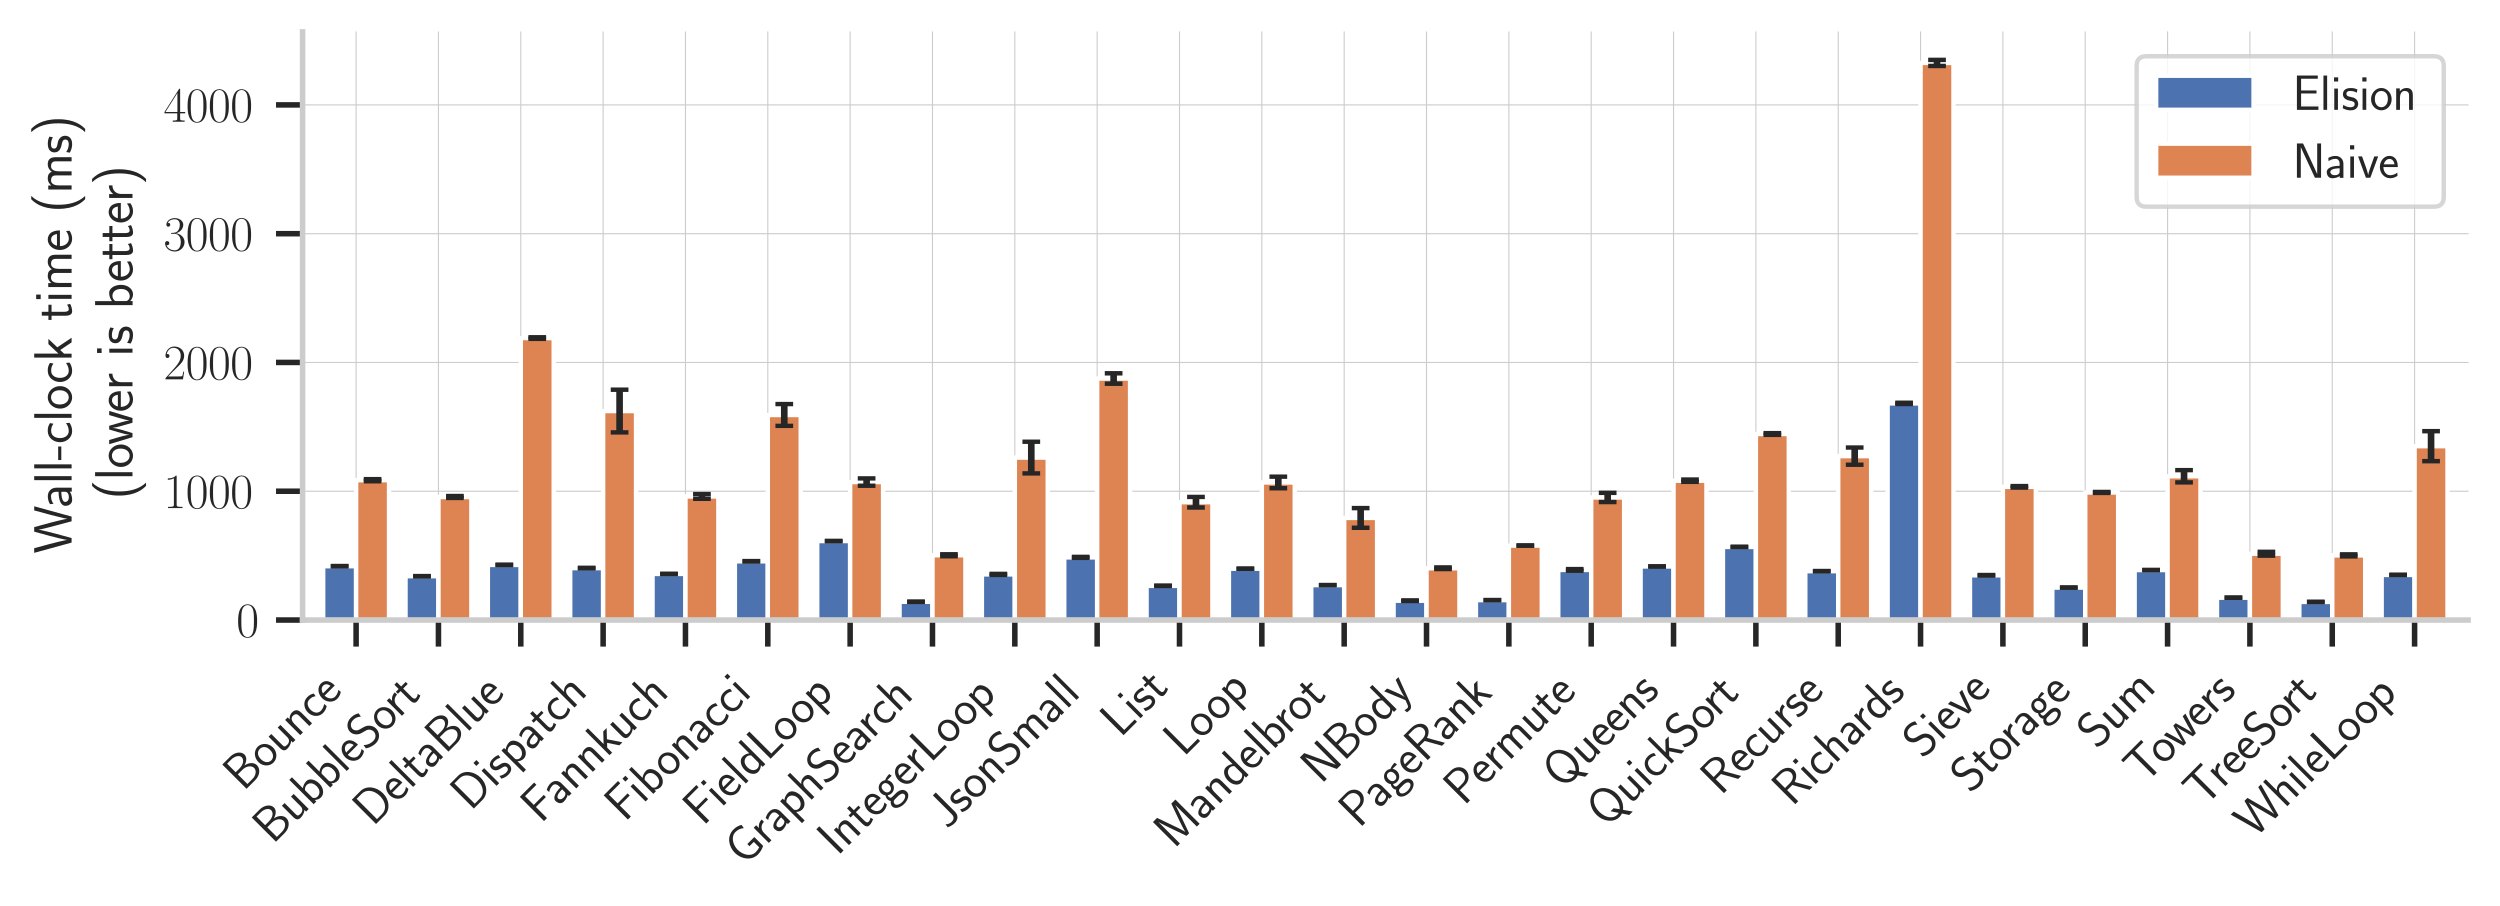 <?xml version="1.0" encoding="utf-8" standalone="no"?>
<!DOCTYPE svg PUBLIC "-//W3C//DTD SVG 1.1//EN"
  "http://www.w3.org/Graphics/SVG/1.1/DTD/svg11.dtd">
<svg xmlns:xlink="http://www.w3.org/1999/xlink" width="564.48pt" height="204.48pt" viewBox="0 0 564.48 204.48" xmlns="http://www.w3.org/2000/svg" version="1.1">
 <defs>
  <style type="text/css">*{stroke-linejoin: round; stroke-linecap: butt}</style>
 </defs>
 <g id="figure_1">
  <g id="patch_1">
   <path d="M 0 204.48 
L 564.48 204.48 
L 564.48 0 
L 0 0 
z
" style="fill: #ffffff"/>
  </g>
  <g id="axes_1">
   <g id="patch_2">
    <path d="M 68.321 139.994 
L 557.28 139.994 
L 557.28 7.2 
L 68.321 7.2 
z
" style="fill: #ffffff"/>
   </g>
   <g id="matplotlib.axis_1">
    <g id="xtick_1">
     <g id="line2d_1">
      <path d="M 80.406 139.994 
L 80.406 7.2 
" clip-path="url(#pf5e2070f4a)" style="fill: none; stroke: #cccccc; stroke-width: 0.25; stroke-linecap: round"/>
     </g>
     <g id="line2d_2">
      <defs>
       <path id="ma1388bdd44" d="M 0 0 
L 0 6 
" style="stroke: #262626; stroke-width: 1.25"/>
      </defs>
      <g>
       <use xlink:href="#ma1388bdd44" x="80.406" y="139.994" style="fill: #262626; stroke: #262626; stroke-width: 1.25"/>
      </g>
     </g>
     <g id="text_1">
      <!-- Bounce -->
      <g style="fill: #262626" transform="translate(54.963 178.811) rotate(-45) scale(0.11 -0.11)">
       <defs>
        <path id="CMSS17-42" d="M 570 4416 
L 570 0 
L 2163 0 
C 3034 0 3667 574 3667 1200 
C 3667 1685 3251 2176 2502 2317 
C 3334 2558 3501 3040 3501 3313 
C 3501 3883 2874 4416 1997 4416 
L 570 4416 
z
M 1088 2496 
L 1088 4059 
L 1824 4059 
C 2483 4059 3002 3724 3002 3306 
C 3002 2926 2592 2496 1766 2496 
L 1088 2496 
z
M 1088 357 
L 1088 2107 
L 1939 2107 
C 2630 2107 3162 1679 3162 1206 
C 3162 772 2694 357 1984 357 
L 1088 357 
z
" transform="scale(0.016)"/>
        <path id="CMSS17-6f" d="M 2829 1356 
C 2829 2176 2221 2816 1504 2816 
C 768 2816 173 2157 173 1356 
C 173 544 787 -64 1498 -64 
C 2227 -64 2829 563 2829 1356 
z
M 1504 337 
C 1050 337 659 709 659 1408 
C 659 2151 1114 2427 1498 2427 
C 1914 2427 2342 2126 2342 1408 
C 2342 683 1926 337 1504 337 
z
" transform="scale(0.016)"/>
        <path id="CMSS17-75" d="M 2618 2739 
L 2131 2739 
L 2131 972 
C 2131 498 1786 306 1421 306 
C 998 306 960 447 960 709 
L 960 2739 
L 474 2739 
L 474 678 
C 474 179 646 -64 1088 -64 
C 1306 -64 1798 -13 2144 306 
L 2144 0 
L 2618 0 
L 2618 2739 
z
" transform="scale(0.016)"/>
        <path id="CMSS17-6e" d="M 2618 1877 
C 2618 2283 2522 2816 1798 2816 
C 1389 2816 1120 2606 941 2389 
L 941 2758 
L 474 2758 
L 474 0 
L 960 0 
L 960 1559 
C 960 1964 1114 2428 1549 2428 
C 2112 2428 2131 2048 2131 1829 
L 2131 0 
L 2618 0 
L 2618 1877 
z
" transform="scale(0.016)"/>
        <path id="CMSS17-63" d="M 2464 2541 
C 2464 2585 2170 2714 2093 2739 
C 1882 2816 1613 2816 1542 2816 
C 710 2816 211 2093 211 1363 
C 211 595 768 -64 1517 -64 
C 1946 -64 2253 76 2502 242 
L 2464 664 
C 2189 453 1869 337 1523 337 
C 1024 337 698 774 698 1369 
C 698 1831 909 2414 1549 2414 
C 1901 2414 2099 2343 2394 2145 
L 2464 2541 
z
" transform="scale(0.016)"/>
        <path id="CMSS17-65" d="M 2502 1377 
C 2502 1590 2490 2003 2285 2345 
C 2061 2713 1696 2816 1421 2816 
C 755 2816 192 2188 192 1375 
C 192 582 774 -64 1510 -64 
C 1798 -64 2150 19 2470 248 
C 2470 274 2458 414 2451 420 
C 2451 433 2432 630 2432 656 
C 2125 407 1773 325 1517 325 
C 1107 325 666 667 646 1377 
L 2502 1377 
z
M 698 1728 
C 781 2084 1062 2421 1421 2421 
C 1517 2421 1965 2421 2080 1728 
L 698 1728 
z
" transform="scale(0.016)"/>
       </defs>
       <use xlink:href="#CMSS17-42" transform="scale(0.996)"/>
       <use xlink:href="#CMSS17-6f" transform="translate(62.338 0) scale(0.996)"/>
       <use xlink:href="#CMSS17-75" transform="translate(109.182 0) scale(0.996)"/>
       <use xlink:href="#CMSS17-6e" transform="translate(157.387 0) scale(0.996)"/>
       <use xlink:href="#CMSS17-63" transform="translate(205.592 0) scale(0.996)"/>
       <use xlink:href="#CMSS17-65" transform="translate(247.23 0) scale(0.996)"/>
      </g>
     </g>
    </g>
    <g id="xtick_2">
     <g id="line2d_3">
      <path d="M 98.998 139.994 
L 98.998 7.2 
" clip-path="url(#pf5e2070f4a)" style="fill: none; stroke: #cccccc; stroke-width: 0.25; stroke-linecap: round"/>
     </g>
     <g id="line2d_4">
      <g>
       <use xlink:href="#ma1388bdd44" x="98.998" y="139.994" style="fill: #262626; stroke: #262626; stroke-width: 1.25"/>
      </g>
     </g>
     <g id="text_2">
      <!-- BubbleSort -->
      <g style="fill: #262626" transform="translate(61.608 190.758) rotate(-45) scale(0.11 -0.11)">
       <defs>
        <path id="CMSS17-62" d="M 954 4416 
L 480 4416 
L 480 -13 
L 966 -13 
L 966 274 
C 1210 38 1504 -64 1766 -64 
C 2381 -64 2880 549 2880 1352 
C 2880 2086 2496 2756 1926 2756 
C 1523 2756 1165 2591 954 2419 
L 954 4416 
z
M 966 2046 
C 1107 2222 1306 2368 1587 2368 
C 1965 2368 2394 2097 2394 1352 
C 2394 558 1882 325 1530 325 
C 1402 325 1267 356 1139 464 
C 966 615 966 709 966 797 
L 966 2046 
z
" transform="scale(0.016)"/>
        <path id="CMSS17-6c" d="M 947 4416 
L 474 4416 
L 474 0 
L 947 0 
L 947 4416 
z
" transform="scale(0.016)"/>
        <path id="CMSS17-53" d="M 2797 4169 
C 2515 4334 2208 4480 1690 4480 
C 864 4480 333 3879 333 3266 
C 333 3025 403 2753 653 2475 
C 902 2196 1184 2121 1542 2033 
C 1690 1994 1939 1924 1984 1906 
C 2342 1767 2515 1444 2515 1140 
C 2515 742 2202 318 1645 318 
C 1453 318 890 318 358 819 
L 269 318 
C 794 -64 1363 -128 1651 -128 
C 2438 -128 3002 488 3002 1186 
C 3002 1440 2925 1763 2656 2061 
C 2394 2347 2163 2410 1638 2549 
C 1338 2626 1146 2677 986 2873 
C 877 3013 819 3146 819 3317 
C 819 3673 1126 4060 1690 4060 
C 1971 4060 2336 4002 2707 3660 
L 2797 4169 
z
" transform="scale(0.016)"/>
        <path id="CMSS17-72" d="M 954 1363 
C 954 1965 1395 2368 1958 2368 
L 1958 2789 
C 1549 2789 1165 2585 934 2253 
L 934 2758 
L 480 2758 
L 480 0 
L 954 0 
L 954 1363 
z
" transform="scale(0.016)"/>
        <path id="CMSS17-74" d="M 1069 2368 
L 1901 2368 
L 1901 2737 
L 1069 2737 
L 1069 3520 
L 614 3520 
L 614 2737 
L 109 2737 
L 109 2368 
L 602 2368 
L 602 749 
C 602 384 685 -64 1107 -64 
C 1427 -64 1722 25 2003 172 
L 1901 548 
C 1747 414 1562 337 1363 337 
C 1082 337 1069 696 1069 856 
L 1069 2368 
z
" transform="scale(0.016)"/>
       </defs>
       <use xlink:href="#CMSS17-42" transform="scale(0.996)"/>
       <use xlink:href="#CMSS17-75" transform="translate(62.338 0) scale(0.996)"/>
       <use xlink:href="#CMSS17-62" transform="translate(110.543 0) scale(0.996)"/>
       <use xlink:href="#CMSS17-62" transform="translate(158.748 0) scale(0.996)"/>
       <use xlink:href="#CMSS17-6c" transform="translate(206.953 0) scale(0.996)"/>
       <use xlink:href="#CMSS17-65" transform="translate(229.134 0) scale(0.996)"/>
       <use xlink:href="#CMSS17-53" transform="translate(270.772 0) scale(0.996)"/>
       <use xlink:href="#CMSS17-6f" transform="translate(322.821 0) scale(0.996)"/>
       <use xlink:href="#CMSS17-72" transform="translate(367.062 0) scale(0.996)"/>
       <use xlink:href="#CMSS17-74" transform="translate(398.972 0) scale(0.996)"/>
      </g>
     </g>
    </g>
    <g id="xtick_3">
     <g id="line2d_5">
      <path d="M 117.589 139.994 
L 117.589 7.2 
" clip-path="url(#pf5e2070f4a)" style="fill: none; stroke: #cccccc; stroke-width: 0.25; stroke-linecap: round"/>
     </g>
     <g id="line2d_6">
      <g>
       <use xlink:href="#ma1388bdd44" x="117.589" y="139.994" style="fill: #262626; stroke: #262626; stroke-width: 1.25"/>
      </g>
     </g>
     <g id="text_3">
      <!-- DeltaBlue -->
      <g style="fill: #262626" transform="translate(84.203 186.754) rotate(-45) scale(0.11 -0.11)">
       <defs>
        <path id="CMSS17-44" d="M 570 4416 
L 570 0 
L 2144 0 
C 3194 0 4000 980 4000 2170 
C 4000 3398 3194 4416 2144 4416 
L 570 4416 
z
M 1094 357 
L 1094 4059 
L 2003 4059 
C 2861 4059 3475 3277 3475 2170 
C 3475 1107 2867 357 2003 357 
L 1094 357 
z
" transform="scale(0.016)"/>
        <path id="CMSS17-61" d="M 2406 1791 
C 2406 2392 1978 2808 1402 2808 
C 1120 2808 813 2757 461 2553 
L 499 2135 
C 659 2248 934 2432 1395 2432 
C 1722 2432 1920 2180 1920 1782 
L 1920 1536 
C 896 1536 256 1238 256 726 
C 256 461 416 -64 947 -64 
C 1043 -64 1562 -64 1933 217 
L 1933 -19 
L 2406 -19 
L 2406 1791 
z
M 1920 816 
C 1920 701 1920 548 1728 434 
C 1562 325 1350 325 1261 325 
C 941 325 723 511 723 744 
C 723 1211 1722 1211 1920 1211 
L 1920 816 
z
" transform="scale(0.016)"/>
       </defs>
       <use xlink:href="#CMSS17-44" transform="scale(0.996)"/>
       <use xlink:href="#CMSS17-65" transform="translate(67.543 0) scale(0.996)"/>
       <use xlink:href="#CMSS17-6c" transform="translate(109.182 0) scale(0.996)"/>
       <use xlink:href="#CMSS17-74" transform="translate(131.362 0) scale(0.996)"/>
       <use xlink:href="#CMSS17-61" transform="translate(165.194 0) scale(0.996)"/>
       <use xlink:href="#CMSS17-42" transform="translate(210.116 0) scale(0.996)"/>
       <use xlink:href="#CMSS17-6c" transform="translate(272.454 0) scale(0.996)"/>
       <use xlink:href="#CMSS17-75" transform="translate(294.635 0) scale(0.996)"/>
       <use xlink:href="#CMSS17-65" transform="translate(342.84 0) scale(0.996)"/>
      </g>
     </g>
    </g>
    <g id="xtick_4">
     <g id="line2d_7">
      <path d="M 136.181 139.994 
L 136.181 7.2 
" clip-path="url(#pf5e2070f4a)" style="fill: none; stroke: #cccccc; stroke-width: 0.25; stroke-linecap: round"/>
     </g>
     <g id="line2d_8">
      <g>
       <use xlink:href="#ma1388bdd44" x="136.181" y="139.994" style="fill: #262626; stroke: #262626; stroke-width: 1.25"/>
      </g>
     </g>
     <g id="text_4">
      <!-- Dispatch -->
      <g style="fill: #262626" transform="translate(106.282 183.267) rotate(-45) scale(0.11 -0.11)">
       <defs>
        <path id="CMSS17-69" d="M 979 4183 
L 442 4183 
L 442 3648 
L 979 3648 
L 979 4183 
z
M 947 2739 
L 474 2739 
L 474 0 
L 947 0 
L 947 2739 
z
" transform="scale(0.016)"/>
        <path id="CMSS17-73" d="M 2061 2627 
C 1683 2807 1389 2807 1197 2807 
C 742 2807 198 2648 198 2003 
C 198 1359 902 1218 1094 1179 
C 1389 1122 1715 1058 1715 740 
C 1715 337 1254 337 1171 337 
C 915 337 563 407 243 638 
L 166 210 
C 531 0 883 -64 1178 -64 
C 1965 -64 2163 416 2163 781 
C 2163 1094 1984 1305 1862 1401 
C 1651 1568 1574 1587 1050 1696 
C 960 1709 646 1779 646 2066 
C 646 2432 1050 2432 1139 2432 
C 1555 2432 1811 2303 1984 2208 
L 2061 2627 
z
" transform="scale(0.016)"/>
        <path id="CMSS17-70" d="M 966 333 
C 1178 129 1466 -5 1773 -5 
C 2368 -5 2880 603 2880 1412 
C 2880 2159 2496 2816 1946 2816 
C 1626 2816 1242 2702 954 2472 
L 954 2765 
L 480 2765 
L 480 -1216 
L 966 -1216 
L 966 333 
z
M 966 2100 
C 1018 2176 1235 2415 1587 2415 
C 2035 2415 2394 1960 2394 1412 
C 2394 787 1958 384 1530 384 
C 1402 384 1267 415 1139 523 
C 966 674 966 768 966 857 
L 966 2100 
z
" transform="scale(0.016)"/>
        <path id="CMSS17-68" d="M 2618 1891 
C 2618 2292 2522 2820 1798 2820 
C 1395 2820 1133 2623 947 2407 
L 947 4448 
L 474 4448 
L 474 32 
L 960 32 
L 960 1573 
C 960 1973 1114 2432 1549 2432 
C 2112 2432 2131 2056 2131 1839 
L 2131 32 
L 2618 32 
L 2618 1891 
z
" transform="scale(0.016)"/>
       </defs>
       <use xlink:href="#CMSS17-44" transform="scale(0.996)"/>
       <use xlink:href="#CMSS17-69" transform="translate(67.543 0) scale(0.996)"/>
       <use xlink:href="#CMSS17-73" transform="translate(89.724 0) scale(0.996)"/>
       <use xlink:href="#CMSS17-70" transform="translate(125.637 0) scale(0.996)"/>
       <use xlink:href="#CMSS17-61" transform="translate(173.842 0) scale(0.996)"/>
       <use xlink:href="#CMSS17-74" transform="translate(218.764 0) scale(0.996)"/>
       <use xlink:href="#CMSS17-63" transform="translate(252.596 0) scale(0.996)"/>
       <use xlink:href="#CMSS17-68" transform="translate(294.234 0) scale(0.996)"/>
      </g>
     </g>
    </g>
    <g id="xtick_5">
     <g id="line2d_9">
      <path d="M 154.772 139.994 
L 154.772 7.2 
" clip-path="url(#pf5e2070f4a)" style="fill: none; stroke: #cccccc; stroke-width: 0.25; stroke-linecap: round"/>
     </g>
     <g id="line2d_10">
      <g>
       <use xlink:href="#ma1388bdd44" x="154.772" y="139.994" style="fill: #262626; stroke: #262626; stroke-width: 1.25"/>
      </g>
     </g>
     <g id="text_5">
      <!-- Fannkuch -->
      <g style="fill: #262626" transform="translate(122.097 186.044) rotate(-45) scale(0.11 -0.11)">
       <defs>
        <path id="CMSS17-46" d="M 2918 1984 
L 2918 2373 
L 1101 2373 
L 1101 3968 
L 1882 3968 
C 1958 3968 2035 3968 2112 3968 
L 3168 3968 
L 3168 4375 
L 563 4375 
L 563 -32 
L 1101 -32 
L 1101 1984 
L 2918 1984 
z
" transform="scale(0.016)"/>
        <path id="CMSS17-6b" d="M 1696 1688 
L 2688 2739 
L 2074 2739 
L 954 1554 
L 954 4416 
L 480 4416 
L 480 0 
L 947 0 
L 947 892 
L 1376 1344 
L 2278 0 
L 2822 0 
L 1696 1688 
z
" transform="scale(0.016)"/>
       </defs>
       <use xlink:href="#CMSS17-46" transform="scale(0.996)"/>
       <use xlink:href="#CMSS17-61" transform="translate(50.687 0) scale(0.996)"/>
       <use xlink:href="#CMSS17-6e" transform="translate(95.609 0) scale(0.996)"/>
       <use xlink:href="#CMSS17-6e" transform="translate(143.814 0) scale(0.996)"/>
       <use xlink:href="#CMSS17-6b" transform="translate(192.019 0) scale(0.996)"/>
       <use xlink:href="#CMSS17-75" transform="translate(237.621 0) scale(0.996)"/>
       <use xlink:href="#CMSS17-63" transform="translate(285.826 0) scale(0.996)"/>
       <use xlink:href="#CMSS17-68" transform="translate(327.465 0) scale(0.996)"/>
      </g>
     </g>
    </g>
    <g id="xtick_6">
     <g id="line2d_11">
      <path d="M 173.364 139.994 
L 173.364 7.2 
" clip-path="url(#pf5e2070f4a)" style="fill: none; stroke: #cccccc; stroke-width: 0.25; stroke-linecap: round"/>
     </g>
     <g id="line2d_12">
      <g>
       <use xlink:href="#ma1388bdd44" x="173.364" y="139.994" style="fill: #262626; stroke: #262626; stroke-width: 1.25"/>
      </g>
     </g>
     <g id="text_6">
      <!-- Fibonacci -->
      <g style="fill: #262626" transform="translate(141.033 185.699) rotate(-45) scale(0.11 -0.11)">
       <use xlink:href="#CMSS17-46" transform="scale(0.996)"/>
       <use xlink:href="#CMSS17-69" transform="translate(53.29 0) scale(0.996)"/>
       <use xlink:href="#CMSS17-62" transform="translate(75.47 0) scale(0.996)"/>
       <use xlink:href="#CMSS17-6f" transform="translate(126.278 0) scale(0.996)"/>
       <use xlink:href="#CMSS17-6e" transform="translate(173.121 0) scale(0.996)"/>
       <use xlink:href="#CMSS17-61" transform="translate(221.326 0) scale(0.996)"/>
       <use xlink:href="#CMSS17-63" transform="translate(266.248 0) scale(0.996)"/>
       <use xlink:href="#CMSS17-63" transform="translate(307.887 0) scale(0.996)"/>
       <use xlink:href="#CMSS17-69" transform="translate(349.526 0) scale(0.996)"/>
      </g>
     </g>
    </g>
    <g id="xtick_7">
     <g id="line2d_13">
      <path d="M 191.955 139.994 
L 191.955 7.2 
" clip-path="url(#pf5e2070f4a)" style="fill: none; stroke: #cccccc; stroke-width: 0.25; stroke-linecap: round"/>
     </g>
     <g id="line2d_14">
      <g>
       <use xlink:href="#ma1388bdd44" x="191.955" y="139.994" style="fill: #262626; stroke: #262626; stroke-width: 1.25"/>
      </g>
     </g>
     <g id="text_7">
      <!-- FieldLoop -->
      <g style="fill: #262626" transform="translate(158.72 186.603) rotate(-45) scale(0.11 -0.11)">
       <defs>
        <path id="CMSS17-64" d="M 2611 4416 
L 2138 4416 
L 2138 2438 
C 1939 2603 1613 2756 1254 2756 
C 672 2756 211 2131 211 1347 
C 211 562 666 -64 1235 -64 
C 1677 -64 1971 172 2125 306 
L 2125 -13 
L 2611 -13 
L 2611 4416 
z
M 2125 836 
C 2125 747 2125 653 1926 482 
C 1798 375 1645 325 1498 325 
C 1152 325 698 576 698 1340 
C 698 2134 1210 2368 1562 2368 
C 1798 2368 1990 2254 2125 2065 
L 2125 836 
z
" transform="scale(0.016)"/>
        <path id="CMSS17-4c" d="M 1670 414 
C 1594 414 1517 414 1440 414 
L 1101 414 
L 1101 4416 
L 563 4416 
L 563 0 
L 3002 0 
L 3002 414 
L 1670 414 
z
" transform="scale(0.016)"/>
       </defs>
       <use xlink:href="#CMSS17-46" transform="scale(0.996)"/>
       <use xlink:href="#CMSS17-69" transform="translate(53.29 0) scale(0.996)"/>
       <use xlink:href="#CMSS17-65" transform="translate(75.47 0) scale(0.996)"/>
       <use xlink:href="#CMSS17-6c" transform="translate(117.109 0) scale(0.996)"/>
       <use xlink:href="#CMSS17-64" transform="translate(139.29 0) scale(0.996)"/>
       <use xlink:href="#CMSS17-4c" transform="translate(187.495 0) scale(0.996)"/>
       <use xlink:href="#CMSS17-6f" transform="translate(238.182 0) scale(0.996)"/>
       <use xlink:href="#CMSS17-6f" transform="translate(287.628 0) scale(0.996)"/>
       <use xlink:href="#CMSS17-70" transform="translate(334.472 0) scale(0.996)"/>
      </g>
     </g>
    </g>
    <g id="xtick_8">
     <g id="line2d_15">
      <path d="M 210.547 139.994 
L 210.547 7.2 
" clip-path="url(#pf5e2070f4a)" style="fill: none; stroke: #cccccc; stroke-width: 0.25; stroke-linecap: round"/>
     </g>
     <g id="line2d_16">
      <g>
       <use xlink:href="#ma1388bdd44" x="210.547" y="139.994" style="fill: #262626; stroke: #262626; stroke-width: 1.25"/>
      </g>
     </g>
     <g id="text_8">
      <!-- GraphSearch -->
      <g style="fill: #262626" transform="translate(168.142 195.773) rotate(-45) scale(0.11 -0.11)">
       <defs>
        <path id="CMSS17-47" d="M 3610 1856 
L 2336 1856 
L 2336 1461 
L 3123 1461 
L 3123 471 
C 2874 401 2618 350 2362 350 
C 1466 350 934 1301 934 2200 
C 934 3095 1491 4032 2362 4032 
C 2854 4032 3130 3881 3469 3627 
L 3552 4134 
C 3130 4351 2867 4440 2387 4440 
C 1146 4440 397 3324 397 2182 
C 397 1090 1152 -64 2349 -64 
C 2797 -64 3213 51 3610 248 
L 3610 1856 
z
" transform="scale(0.016)"/>
       </defs>
       <use xlink:href="#CMSS17-47" transform="scale(0.996)"/>
       <use xlink:href="#CMSS17-72" transform="translate(62.458 0) scale(0.996)"/>
       <use xlink:href="#CMSS17-61" transform="translate(94.368 0) scale(0.996)"/>
       <use xlink:href="#CMSS17-70" transform="translate(139.29 0) scale(0.996)"/>
       <use xlink:href="#CMSS17-68" transform="translate(187.495 0) scale(0.996)"/>
       <use xlink:href="#CMSS17-53" transform="translate(235.7 0) scale(0.996)"/>
       <use xlink:href="#CMSS17-65" transform="translate(287.748 0) scale(0.996)"/>
       <use xlink:href="#CMSS17-61" transform="translate(329.387 0) scale(0.996)"/>
       <use xlink:href="#CMSS17-72" transform="translate(371.707 0) scale(0.996)"/>
       <use xlink:href="#CMSS17-63" transform="translate(403.616 0) scale(0.996)"/>
       <use xlink:href="#CMSS17-68" transform="translate(445.255 0) scale(0.996)"/>
      </g>
     </g>
    </g>
    <g id="xtick_9">
     <g id="line2d_17">
      <path d="M 229.139 139.994 
L 229.139 7.2 
" clip-path="url(#pf5e2070f4a)" style="fill: none; stroke: #cccccc; stroke-width: 0.25; stroke-linecap: round"/>
     </g>
     <g id="line2d_18">
      <g>
       <use xlink:href="#ma1388bdd44" x="229.139" y="139.994" style="fill: #262626; stroke: #262626; stroke-width: 1.25"/>
      </g>
     </g>
     <g id="text_9">
      <!-- IntegerLoop -->
      <g style="fill: #262626" transform="translate(189.101 193.405) rotate(-45) scale(0.11 -0.11)">
       <defs>
        <path id="CMSS17-49" d="M 1094 4416 
L 557 4416 
L 557 0 
L 1094 0 
L 1094 4416 
z
" transform="scale(0.016)"/>
        <path id="CMSS17-67" d="M 2848 2808 
C 2483 2808 2170 2738 1914 2617 
C 1702 2777 1485 2808 1338 2808 
C 781 2808 358 2349 358 1814 
C 358 1468 550 1207 563 1195 
C 448 1035 384 863 384 672 
C 384 448 474 289 544 200 
C 211 -3 166 -314 166 -435 
C 166 -898 749 -1280 1498 -1280 
C 2253 -1280 2835 -898 2835 -428 
C 2835 448 1856 448 1587 448 
L 1069 448 
C 973 448 717 448 717 791 
C 717 921 774 1004 781 1010 
C 877 940 1075 832 1338 832 
C 1869 832 2310 1278 2310 1827 
C 2310 2132 2170 2355 2112 2432 
L 2131 2432 
C 2150 2432 2419 2432 2515 2432 
C 2720 2432 2739 2429 2918 2419 
L 2848 2808 
z
M 1338 1182 
C 1120 1182 813 1315 813 1823 
C 813 2375 1165 2464 1331 2464 
C 1549 2464 1856 2331 1856 1823 
C 1856 1271 1504 1182 1338 1182 
z
M 1581 -10 
C 1734 -10 2381 -10 2381 -442 
C 2381 -714 1984 -929 1504 -929 
C 1018 -929 621 -720 621 -435 
C 621 -403 621 -10 1062 -10 
L 1581 -10 
z
" transform="scale(0.016)"/>
       </defs>
       <use xlink:href="#CMSS17-49" transform="scale(0.996)"/>
       <use xlink:href="#CMSS17-6e" transform="translate(25.784 0) scale(0.996)"/>
       <use xlink:href="#CMSS17-74" transform="translate(73.989 0) scale(0.996)"/>
       <use xlink:href="#CMSS17-65" transform="translate(107.82 0) scale(0.996)"/>
       <use xlink:href="#CMSS17-67" transform="translate(149.459 0) scale(0.996)"/>
       <use xlink:href="#CMSS17-65" transform="translate(196.303 0) scale(0.996)"/>
       <use xlink:href="#CMSS17-72" transform="translate(237.942 0) scale(0.996)"/>
       <use xlink:href="#CMSS17-4c" transform="translate(269.851 0) scale(0.996)"/>
       <use xlink:href="#CMSS17-6f" transform="translate(320.539 0) scale(0.996)"/>
       <use xlink:href="#CMSS17-6f" transform="translate(369.985 0) scale(0.996)"/>
       <use xlink:href="#CMSS17-70" transform="translate(416.828 0) scale(0.996)"/>
      </g>
     </g>
    </g>
    <g id="xtick_10">
     <g id="line2d_19">
      <path d="M 247.73 139.994 
L 247.73 7.2 
" clip-path="url(#pf5e2070f4a)" style="fill: none; stroke: #cccccc; stroke-width: 0.25; stroke-linecap: round"/>
     </g>
     <g id="line2d_20">
      <g>
       <use xlink:href="#ma1388bdd44" x="247.73" y="139.994" style="fill: #262626; stroke: #262626; stroke-width: 1.25"/>
      </g>
     </g>
     <g id="text_10">
      <!-- JsonSmall -->
      <g style="fill: #262626" transform="translate(213.828 187.271) rotate(-45) scale(0.11 -0.11)">
       <defs>
        <path id="CMSS17-4a" d="M 2336 4384 
L 1811 4384 
L 1811 940 
C 1811 636 1683 261 1107 261 
C 781 261 506 414 333 604 
L 250 140 
C 646 -71 1011 -128 1280 -128 
C 1901 -128 2336 228 2336 920 
L 2336 4384 
z
" transform="scale(0.016)"/>
        <path id="CMSS17-6d" d="M 4288 1877 
C 4288 2308 4179 2816 3462 2816 
C 2982 2816 2694 2516 2566 2331 
C 2451 2670 2182 2816 1798 2816 
C 1363 2816 1088 2568 941 2389 
L 941 2758 
L 474 2758 
L 474 0 
L 960 0 
L 960 1559 
C 960 1939 1101 2428 1555 2428 
C 2138 2428 2138 2016 2138 1829 
L 2138 0 
L 2624 0 
L 2624 1559 
C 2624 1939 2765 2428 3219 2428 
C 3802 2428 3802 2016 3802 1829 
L 3802 0 
L 4288 0 
L 4288 1877 
z
" transform="scale(0.016)"/>
       </defs>
       <use xlink:href="#CMSS17-4a" transform="scale(0.996)"/>
       <use xlink:href="#CMSS17-73" transform="translate(44.121 0) scale(0.996)"/>
       <use xlink:href="#CMSS17-6f" transform="translate(80.035 0) scale(0.996)"/>
       <use xlink:href="#CMSS17-6e" transform="translate(126.878 0) scale(0.996)"/>
       <use xlink:href="#CMSS17-53" transform="translate(175.083 0) scale(0.996)"/>
       <use xlink:href="#CMSS17-6d" transform="translate(227.132 0) scale(0.996)"/>
       <use xlink:href="#CMSS17-61" transform="translate(301.361 0) scale(0.996)"/>
       <use xlink:href="#CMSS17-6c" transform="translate(346.283 0) scale(0.996)"/>
       <use xlink:href="#CMSS17-6c" transform="translate(368.464 0) scale(0.996)"/>
      </g>
     </g>
    </g>
    <g id="xtick_11">
     <g id="line2d_21">
      <path d="M 266.322 139.994 
L 266.322 7.2 
" clip-path="url(#pf5e2070f4a)" style="fill: none; stroke: #cccccc; stroke-width: 0.25; stroke-linecap: round"/>
     </g>
     <g id="line2d_22">
      <g>
       <use xlink:href="#ma1388bdd44" x="266.322" y="139.994" style="fill: #262626; stroke: #262626; stroke-width: 1.25"/>
      </g>
     </g>
     <g id="text_11">
      <!-- List -->
      <g style="fill: #262626" transform="translate(252.998 166.692) rotate(-45) scale(0.11 -0.11)">
       <use xlink:href="#CMSS17-4c" transform="scale(0.996)"/>
       <use xlink:href="#CMSS17-69" transform="translate(50.687 0) scale(0.996)"/>
       <use xlink:href="#CMSS17-73" transform="translate(72.868 0) scale(0.996)"/>
       <use xlink:href="#CMSS17-74" transform="translate(108.781 0) scale(0.996)"/>
      </g>
     </g>
    </g>
    <g id="xtick_12">
     <g id="line2d_23">
      <path d="M 284.913 139.994 
L 284.913 7.2 
" clip-path="url(#pf5e2070f4a)" style="fill: none; stroke: #cccccc; stroke-width: 0.25; stroke-linecap: round"/>
     </g>
     <g id="line2d_24">
      <g>
       <use xlink:href="#ma1388bdd44" x="284.913" y="139.994" style="fill: #262626; stroke: #262626; stroke-width: 1.25"/>
      </g>
     </g>
     <g id="text_12">
      <!-- Loop -->
      <g style="fill: #262626" transform="translate(267.241 171.041) rotate(-45) scale(0.11 -0.11)">
       <use xlink:href="#CMSS17-4c" transform="scale(0.996)"/>
       <use xlink:href="#CMSS17-6f" transform="translate(50.687 0) scale(0.996)"/>
       <use xlink:href="#CMSS17-6f" transform="translate(100.133 0) scale(0.996)"/>
       <use xlink:href="#CMSS17-70" transform="translate(146.977 0) scale(0.996)"/>
      </g>
     </g>
    </g>
    <g id="xtick_13">
     <g id="line2d_25">
      <path d="M 303.505 139.994 
L 303.505 7.2 
" clip-path="url(#pf5e2070f4a)" style="fill: none; stroke: #cccccc; stroke-width: 0.25; stroke-linecap: round"/>
     </g>
     <g id="line2d_26">
      <g>
       <use xlink:href="#ma1388bdd44" x="303.505" y="139.994" style="fill: #262626; stroke: #262626; stroke-width: 1.25"/>
      </g>
     </g>
     <g id="text_13">
      <!-- Mandelbrot -->
      <g style="fill: #262626" transform="translate(265.082 191.791) rotate(-45) scale(0.11 -0.11)">
       <defs>
        <path id="CMSS17-4d" d="M 3194 2371 
L 2886 1473 
C 2835 1307 2662 791 2624 587 
L 2618 587 
C 2598 715 2560 849 2458 1174 
C 2400 1365 2336 1562 2272 1741 
L 1325 4416 
L 576 4416 
L 576 0 
L 1075 0 
L 1075 3900 
L 1082 3900 
C 1082 3894 1139 3613 1530 2499 
L 2374 96 
L 2848 96 
L 3610 2231 
C 3661 2378 3821 2843 3891 3066 
C 3955 3257 4115 3728 4154 3913 
L 4160 3913 
L 4160 0 
L 4666 0 
L 4666 4416 
L 3923 4416 
L 3194 2371 
z
" transform="scale(0.016)"/>
       </defs>
       <use xlink:href="#CMSS17-4d" transform="scale(0.996)"/>
       <use xlink:href="#CMSS17-61" transform="translate(81.676 0) scale(0.996)"/>
       <use xlink:href="#CMSS17-6e" transform="translate(126.598 0) scale(0.996)"/>
       <use xlink:href="#CMSS17-64" transform="translate(174.803 0) scale(0.996)"/>
       <use xlink:href="#CMSS17-65" transform="translate(223.008 0) scale(0.996)"/>
       <use xlink:href="#CMSS17-6c" transform="translate(264.647 0) scale(0.996)"/>
       <use xlink:href="#CMSS17-62" transform="translate(286.827 0) scale(0.996)"/>
       <use xlink:href="#CMSS17-72" transform="translate(332.43 0) scale(0.996)"/>
       <use xlink:href="#CMSS17-6f" transform="translate(364.34 0) scale(0.996)"/>
       <use xlink:href="#CMSS17-74" transform="translate(411.183 0) scale(0.996)"/>
      </g>
     </g>
    </g>
    <g id="xtick_14">
     <g id="line2d_27">
      <path d="M 322.097 139.994 
L 322.097 7.2 
" clip-path="url(#pf5e2070f4a)" style="fill: none; stroke: #cccccc; stroke-width: 0.25; stroke-linecap: round"/>
     </g>
     <g id="line2d_28">
      <g>
       <use xlink:href="#ma1388bdd44" x="322.097" y="139.994" style="fill: #262626; stroke: #262626; stroke-width: 1.25"/>
      </g>
     </g>
     <g id="text_14">
      <!-- NBody -->
      <g style="fill: #262626" transform="translate(298.268 177.197) rotate(-45) scale(0.11 -0.11)">
       <defs>
        <path id="CMSS17-4e" d="M 1466 4180 
L 1350 4416 
L 563 4416 
L 563 0 
L 1062 0 
L 1062 3926 
L 1069 3932 
C 1114 3817 1139 3760 1402 3194 
L 2771 236 
L 2886 0 
L 3674 0 
L 3674 4416 
L 3174 4416 
L 3174 490 
L 3168 483 
C 3123 598 3098 655 2835 1221 
L 1466 4180 
z
" transform="scale(0.016)"/>
        <path id="CMSS17-79" d="M 2675 2752 
L 2176 2752 
C 1632 1294 1446 702 1434 383 
L 1427 383 
C 1408 696 1126 1460 902 2007 
L 602 2752 
L 83 2752 
L 1216 13 
C 1146 -178 1043 -465 1011 -529 
C 870 -885 774 -885 672 -885 
C 646 -885 442 -885 211 -809 
L 250 -1229 
C 410 -1261 570 -1280 685 -1280 
C 845 -1280 1165 -1280 1459 -497 
L 2675 2752 
z
" transform="scale(0.016)"/>
       </defs>
       <use xlink:href="#CMSS17-4e" transform="scale(0.996)"/>
       <use xlink:href="#CMSS17-42" transform="translate(66.062 0) scale(0.996)"/>
       <use xlink:href="#CMSS17-6f" transform="translate(128.4 0) scale(0.996)"/>
       <use xlink:href="#CMSS17-64" transform="translate(177.846 0) scale(0.996)"/>
       <use xlink:href="#CMSS17-79" transform="translate(226.051 0) scale(0.996)"/>
      </g>
     </g>
    </g>
    <g id="xtick_15">
     <g id="line2d_29">
      <path d="M 340.688 139.994 
L 340.688 7.2 
" clip-path="url(#pf5e2070f4a)" style="fill: none; stroke: #cccccc; stroke-width: 0.25; stroke-linecap: round"/>
     </g>
     <g id="line2d_30">
      <g>
       <use xlink:href="#ma1388bdd44" x="340.688" y="139.994" style="fill: #262626; stroke: #262626; stroke-width: 1.25"/>
      </g>
     </g>
     <g id="text_15">
      <!-- PageRank -->
      <g style="fill: #262626" transform="translate(306.883 187.174) rotate(-45) scale(0.11 -0.11)">
       <defs>
        <path id="CMSS17-50" d="M 2106 1856 
C 2874 1856 3501 2453 3501 3158 
C 3501 3850 2899 4453 2067 4453 
L 570 4453 
L 570 0 
L 1107 0 
L 1107 1856 
L 2106 1856 
z
M 1926 4096 
C 2669 4096 2995 3627 2995 3157 
C 2995 2720 2694 2226 1926 2226 
L 1094 2226 
L 1094 4096 
L 1926 4096 
z
" transform="scale(0.016)"/>
        <path id="CMSS17-52" d="M 2522 2109 
L 2534 2115 
C 3533 2459 3539 3147 3539 3268 
C 3539 3873 2925 4453 2003 4453 
L 570 4453 
L 570 32 
L 1094 32 
L 1094 2048 
L 2035 2048 
L 3168 32 
L 3706 32 
L 2522 2109 
z
M 1094 2437 
L 1094 4096 
L 1933 4096 
C 2746 4096 3034 3637 3034 3267 
C 3034 2922 2778 2437 1933 2437 
L 1094 2437 
z
" transform="scale(0.016)"/>
       </defs>
       <use xlink:href="#CMSS17-50" transform="scale(0.996)"/>
       <use xlink:href="#CMSS17-61" transform="translate(57.133 0) scale(0.996)"/>
       <use xlink:href="#CMSS17-67" transform="translate(102.055 0) scale(0.996)"/>
       <use xlink:href="#CMSS17-65" transform="translate(148.899 0) scale(0.996)"/>
       <use xlink:href="#CMSS17-52" transform="translate(190.537 0) scale(0.996)"/>
       <use xlink:href="#CMSS17-61" transform="translate(250.954 0) scale(0.996)"/>
       <use xlink:href="#CMSS17-6e" transform="translate(295.876 0) scale(0.996)"/>
       <use xlink:href="#CMSS17-6b" transform="translate(344.081 0) scale(0.996)"/>
      </g>
     </g>
    </g>
    <g id="xtick_16">
     <g id="line2d_31">
      <path d="M 359.28 139.994 
L 359.28 7.2 
" clip-path="url(#pf5e2070f4a)" style="fill: none; stroke: #cccccc; stroke-width: 0.25; stroke-linecap: round"/>
     </g>
     <g id="line2d_32">
      <g>
       <use xlink:href="#ma1388bdd44" x="359.28" y="139.994" style="fill: #262626; stroke: #262626; stroke-width: 1.25"/>
      </g>
     </g>
     <g id="text_16">
      <!-- Permute -->
      <g style="fill: #262626" transform="translate(330.543 182.105) rotate(-45) scale(0.11 -0.11)">
       <use xlink:href="#CMSS17-50" transform="scale(0.996)"/>
       <use xlink:href="#CMSS17-65" transform="translate(57.133 0) scale(0.996)"/>
       <use xlink:href="#CMSS17-72" transform="translate(98.772 0) scale(0.996)"/>
       <use xlink:href="#CMSS17-6d" transform="translate(130.682 0) scale(0.996)"/>
       <use xlink:href="#CMSS17-75" transform="translate(204.911 0) scale(0.996)"/>
       <use xlink:href="#CMSS17-74" transform="translate(253.116 0) scale(0.996)"/>
       <use xlink:href="#CMSS17-65" transform="translate(286.947 0) scale(0.996)"/>
      </g>
     </g>
    </g>
    <g id="xtick_17">
     <g id="line2d_33">
      <path d="M 377.871 139.994 
L 377.871 7.2 
" clip-path="url(#pf5e2070f4a)" style="fill: none; stroke: #cccccc; stroke-width: 0.25; stroke-linecap: round"/>
     </g>
     <g id="line2d_34">
      <g>
       <use xlink:href="#ma1388bdd44" x="377.871" y="139.994" style="fill: #262626; stroke: #262626; stroke-width: 1.25"/>
      </g>
     </g>
     <g id="text_17">
      <!-- Queens -->
      <g style="fill: #262626" transform="translate(352.794 178.445) rotate(-45) scale(0.11 -0.11)">
       <defs>
        <path id="CMSS17-51" d="M 3200 202 
C 3981 833 4096 1689 4096 2174 
C 4096 3501 3219 4497 2214 4497 
C 1210 4497 333 3497 333 2178 
C 333 847 1222 -128 2214 -128 
C 2438 -128 2630 -77 2765 -26 
L 3302 -832 
L 3930 -832 
L 3200 202 
z
M 2528 324 
C 2438 293 2330 273 2214 273 
C 1523 273 858 993 858 2178 
C 858 3357 1517 4096 2214 4096 
C 2918 4096 3571 3350 3571 2178 
C 3571 1771 3507 1089 2950 566 
L 2490 1210 
L 1939 1210 
L 2528 324 
z
" transform="scale(0.016)"/>
       </defs>
       <use xlink:href="#CMSS17-51" transform="scale(0.996)"/>
       <use xlink:href="#CMSS17-75" transform="translate(69.024 0) scale(0.996)"/>
       <use xlink:href="#CMSS17-65" transform="translate(117.229 0) scale(0.996)"/>
       <use xlink:href="#CMSS17-65" transform="translate(158.868 0) scale(0.996)"/>
       <use xlink:href="#CMSS17-6e" transform="translate(200.507 0) scale(0.996)"/>
       <use xlink:href="#CMSS17-73" transform="translate(248.712 0) scale(0.996)"/>
      </g>
     </g>
    </g>
    <g id="xtick_18">
     <g id="line2d_35">
      <path d="M 396.463 139.994 
L 396.463 7.2 
" clip-path="url(#pf5e2070f4a)" style="fill: none; stroke: #cccccc; stroke-width: 0.25; stroke-linecap: round"/>
     </g>
     <g id="line2d_36">
      <g>
       <use xlink:href="#ma1388bdd44" x="396.463" y="139.994" style="fill: #262626; stroke: #262626; stroke-width: 1.25"/>
      </g>
     </g>
     <g id="text_18">
      <!-- QuickSort -->
      <g style="fill: #262626" transform="translate(362.754 187.077) rotate(-45) scale(0.11 -0.11)">
       <use xlink:href="#CMSS17-51" transform="scale(0.996)"/>
       <use xlink:href="#CMSS17-75" transform="translate(69.024 0) scale(0.996)"/>
       <use xlink:href="#CMSS17-69" transform="translate(117.229 0) scale(0.996)"/>
       <use xlink:href="#CMSS17-63" transform="translate(139.41 0) scale(0.996)"/>
       <use xlink:href="#CMSS17-6b" transform="translate(181.049 0) scale(0.996)"/>
       <use xlink:href="#CMSS17-53" transform="translate(226.651 0) scale(0.996)"/>
       <use xlink:href="#CMSS17-6f" transform="translate(278.7 0) scale(0.996)"/>
       <use xlink:href="#CMSS17-72" transform="translate(322.941 0) scale(0.996)"/>
       <use xlink:href="#CMSS17-74" transform="translate(354.851 0) scale(0.996)"/>
      </g>
     </g>
    </g>
    <g id="xtick_19">
     <g id="line2d_37">
      <path d="M 415.054 139.994 
L 415.054 7.2 
" clip-path="url(#pf5e2070f4a)" style="fill: none; stroke: #cccccc; stroke-width: 0.25; stroke-linecap: round"/>
     </g>
     <g id="line2d_38">
      <g>
       <use xlink:href="#ma1388bdd44" x="415.054" y="139.994" style="fill: #262626; stroke: #262626; stroke-width: 1.25"/>
      </g>
     </g>
     <g id="text_19">
      <!-- Recurse -->
      <g style="fill: #262626" transform="translate(388.589 179.834) rotate(-45) scale(0.11 -0.11)">
       <use xlink:href="#CMSS17-52" transform="scale(0.996)"/>
       <use xlink:href="#CMSS17-65" transform="translate(60.416 0) scale(0.996)"/>
       <use xlink:href="#CMSS17-63" transform="translate(102.055 0) scale(0.996)"/>
       <use xlink:href="#CMSS17-75" transform="translate(143.694 0) scale(0.996)"/>
       <use xlink:href="#CMSS17-72" transform="translate(191.899 0) scale(0.996)"/>
       <use xlink:href="#CMSS17-73" transform="translate(223.809 0) scale(0.996)"/>
       <use xlink:href="#CMSS17-65" transform="translate(259.722 0) scale(0.996)"/>
      </g>
     </g>
    </g>
    <g id="xtick_20">
     <g id="line2d_39">
      <path d="M 433.646 139.994 
L 433.646 7.2 
" clip-path="url(#pf5e2070f4a)" style="fill: none; stroke: #cccccc; stroke-width: 0.25; stroke-linecap: round"/>
     </g>
     <g id="line2d_40">
      <g>
       <use xlink:href="#ma1388bdd44" x="433.646" y="139.994" style="fill: #262626; stroke: #262626; stroke-width: 1.25"/>
      </g>
     </g>
     <g id="text_20">
      <!-- Richards -->
      <g style="fill: #262626" transform="translate(404.705 182.309) rotate(-45) scale(0.11 -0.11)">
       <use xlink:href="#CMSS17-52" transform="scale(0.996)"/>
       <use xlink:href="#CMSS17-69" transform="translate(60.416 0) scale(0.996)"/>
       <use xlink:href="#CMSS17-63" transform="translate(82.597 0) scale(0.996)"/>
       <use xlink:href="#CMSS17-68" transform="translate(124.236 0) scale(0.996)"/>
       <use xlink:href="#CMSS17-61" transform="translate(172.441 0) scale(0.996)"/>
       <use xlink:href="#CMSS17-72" transform="translate(214.76 0) scale(0.996)"/>
       <use xlink:href="#CMSS17-64" transform="translate(246.67 0) scale(0.996)"/>
       <use xlink:href="#CMSS17-73" transform="translate(294.875 0) scale(0.996)"/>
      </g>
     </g>
    </g>
    <g id="xtick_21">
     <g id="line2d_41">
      <path d="M 452.238 139.994 
L 452.238 7.2 
" clip-path="url(#pf5e2070f4a)" style="fill: none; stroke: #cccccc; stroke-width: 0.25; stroke-linecap: round"/>
     </g>
     <g id="line2d_42">
      <g>
       <use xlink:href="#ma1388bdd44" x="452.238" y="139.994" style="fill: #262626; stroke: #262626; stroke-width: 1.25"/>
      </g>
     </g>
     <g id="text_21">
      <!-- Sieve -->
      <g style="fill: #262626" transform="translate(434.113 171.493) rotate(-45) scale(0.11 -0.11)">
       <defs>
        <path id="CMSS17-76" d="M 2675 2752 
L 2176 2752 
L 1747 1556 
C 1613 1165 1421 627 1389 352 
L 1382 352 
C 1370 468 1318 634 1286 749 
C 1248 890 1197 1056 1158 1172 
L 595 2752 
L 83 2752 
L 1094 0 
L 1664 0 
L 2675 2752 
z
" transform="scale(0.016)"/>
       </defs>
       <use xlink:href="#CMSS17-53" transform="scale(0.996)"/>
       <use xlink:href="#CMSS17-69" transform="translate(52.049 0) scale(0.996)"/>
       <use xlink:href="#CMSS17-65" transform="translate(74.229 0) scale(0.996)"/>
       <use xlink:href="#CMSS17-76" transform="translate(115.868 0) scale(0.996)"/>
       <use xlink:href="#CMSS17-65" transform="translate(158.868 0) scale(0.996)"/>
      </g>
     </g>
    </g>
    <g id="xtick_22">
     <g id="line2d_43">
      <path d="M 470.829 139.994 
L 470.829 7.2 
" clip-path="url(#pf5e2070f4a)" style="fill: none; stroke: #cccccc; stroke-width: 0.25; stroke-linecap: round"/>
     </g>
     <g id="line2d_44">
      <g>
       <use xlink:href="#ma1388bdd44" x="470.829" y="139.994" style="fill: #262626; stroke: #262626; stroke-width: 1.25"/>
      </g>
     </g>
     <g id="text_22">
      <!-- Storage -->
      <g style="fill: #262626" transform="translate(444.87 179.328) rotate(-45) scale(0.11 -0.11)">
       <use xlink:href="#CMSS17-53" transform="scale(0.996)"/>
       <use xlink:href="#CMSS17-74" transform="translate(52.049 0) scale(0.996)"/>
       <use xlink:href="#CMSS17-6f" transform="translate(85.88 0) scale(0.996)"/>
       <use xlink:href="#CMSS17-72" transform="translate(130.121 0) scale(0.996)"/>
       <use xlink:href="#CMSS17-61" transform="translate(162.031 0) scale(0.996)"/>
       <use xlink:href="#CMSS17-67" transform="translate(206.953 0) scale(0.996)"/>
       <use xlink:href="#CMSS17-65" transform="translate(253.797 0) scale(0.996)"/>
      </g>
     </g>
    </g>
    <g id="xtick_23">
     <g id="line2d_45">
      <path d="M 489.421 139.994 
L 489.421 7.2 
" clip-path="url(#pf5e2070f4a)" style="fill: none; stroke: #cccccc; stroke-width: 0.25; stroke-linecap: round"/>
     </g>
     <g id="line2d_46">
      <g>
       <use xlink:href="#ma1388bdd44" x="489.421" y="139.994" style="fill: #262626; stroke: #262626; stroke-width: 1.25"/>
      </g>
     </g>
     <g id="text_23">
      <!-- Sum -->
      <g style="fill: #262626" transform="translate(473.449 169.34) rotate(-45) scale(0.11 -0.11)">
       <use xlink:href="#CMSS17-53" transform="scale(0.996)"/>
       <use xlink:href="#CMSS17-75" transform="translate(52.049 0) scale(0.996)"/>
       <use xlink:href="#CMSS17-6d" transform="translate(100.253 0) scale(0.996)"/>
      </g>
     </g>
    </g>
    <g id="xtick_24">
     <g id="line2d_47">
      <path d="M 508.012 139.994 
L 508.012 7.2 
" clip-path="url(#pf5e2070f4a)" style="fill: none; stroke: #cccccc; stroke-width: 0.25; stroke-linecap: round"/>
     </g>
     <g id="line2d_48">
      <g>
       <use xlink:href="#ma1388bdd44" x="508.012" y="139.994" style="fill: #262626; stroke: #262626; stroke-width: 1.25"/>
      </g>
     </g>
     <g id="text_24">
      <!-- Towers -->
      <g style="fill: #262626" transform="translate(484.076 177.304) rotate(-45) scale(0.11 -0.11)">
       <defs>
        <path id="CMSS17-54" d="M 2317 3968 
L 2848 3968 
C 2925 3968 3002 3968 3078 3968 
L 3878 3968 
L 3878 4376 
L 218 4376 
L 218 3968 
L 1018 3968 
C 1094 3968 1171 3968 1248 3968 
L 1779 3968 
L 1779 -32 
L 2317 -32 
L 2317 3968 
z
" transform="scale(0.016)"/>
        <path id="CMSS17-77" d="M 4013 2752 
L 3526 2752 
L 3187 1601 
C 3117 1358 2918 685 2893 371 
L 2886 371 
C 2874 564 2765 1024 2586 1633 
L 2259 2752 
L 1818 2752 
L 1498 1658 
C 1338 1101 1216 627 1203 371 
L 1197 371 
C 1171 749 909 1633 870 1773 
L 582 2752 
L 83 2752 
L 915 0 
L 1402 0 
C 1734 1096 1990 1943 2010 2370 
C 2022 2160 2131 1707 2195 1484 
L 2618 0 
L 3181 0 
L 4013 2752 
z
" transform="scale(0.016)"/>
       </defs>
       <use xlink:href="#CMSS17-54" transform="scale(0.996)"/>
       <use xlink:href="#CMSS17-6f" transform="translate(56.012 0) scale(0.996)"/>
       <use xlink:href="#CMSS17-77" transform="translate(100.253 0) scale(0.996)"/>
       <use xlink:href="#CMSS17-65" transform="translate(161.47 0) scale(0.996)"/>
       <use xlink:href="#CMSS17-72" transform="translate(203.109 0) scale(0.996)"/>
       <use xlink:href="#CMSS17-73" transform="translate(235.019 0) scale(0.996)"/>
      </g>
     </g>
    </g>
    <g id="xtick_25">
     <g id="line2d_49">
      <path d="M 526.604 139.994 
L 526.604 7.2 
" clip-path="url(#pf5e2070f4a)" style="fill: none; stroke: #cccccc; stroke-width: 0.25; stroke-linecap: round"/>
     </g>
     <g id="line2d_50">
      <g>
       <use xlink:href="#ma1388bdd44" x="526.604" y="139.994" style="fill: #262626; stroke: #262626; stroke-width: 1.25"/>
      </g>
     </g>
     <g id="text_25">
      <!-- TreeSort -->
      <g style="fill: #262626" transform="translate(497.523 182.449) rotate(-45) scale(0.11 -0.11)">
       <use xlink:href="#CMSS17-54" transform="scale(0.996)"/>
       <use xlink:href="#CMSS17-72" transform="translate(56.012 0) scale(0.996)"/>
       <use xlink:href="#CMSS17-65" transform="translate(87.922 0) scale(0.996)"/>
       <use xlink:href="#CMSS17-65" transform="translate(129.561 0) scale(0.996)"/>
       <use xlink:href="#CMSS17-53" transform="translate(171.2 0) scale(0.996)"/>
       <use xlink:href="#CMSS17-6f" transform="translate(223.248 0) scale(0.996)"/>
       <use xlink:href="#CMSS17-72" transform="translate(267.489 0) scale(0.996)"/>
       <use xlink:href="#CMSS17-74" transform="translate(299.399 0) scale(0.996)"/>
      </g>
     </g>
    </g>
    <g id="xtick_26">
     <g id="line2d_51">
      <path d="M 545.195 139.994 
L 545.195 7.2 
" clip-path="url(#pf5e2070f4a)" style="fill: none; stroke: #cccccc; stroke-width: 0.25; stroke-linecap: round"/>
     </g>
     <g id="line2d_52">
      <g>
       <use xlink:href="#ma1388bdd44" x="545.195" y="139.994" style="fill: #262626; stroke: #262626; stroke-width: 1.25"/>
      </g>
     </g>
     <g id="text_26">
      <!-- WhileLoop -->
      <g style="fill: #262626" transform="translate(509.054 189.509) rotate(-45) scale(0.11 -0.11)">
       <defs>
        <path id="CMSS17-57" d="M 5581 4416 
L 5094 4416 
L 4557 2437 
C 4474 2118 4397 1801 4320 1482 
C 4205 1011 4122 681 4109 515 
L 4102 515 
C 4090 687 4006 1049 3904 1457 
C 3827 1795 3744 2131 3654 2462 
L 3123 4416 
L 2586 4416 
L 2080 2562 
L 1824 1549 
C 1632 747 1626 632 1613 505 
L 1606 505 
C 1606 543 1581 753 1402 1498 
C 1312 1868 1222 2244 1126 2601 
L 634 4416 
L 83 4416 
L 1299 0 
L 1830 0 
L 2336 1839 
L 2592 2851 
C 2765 3564 2803 3742 2816 3901 
L 2822 3901 
C 2822 3876 2880 3474 3130 2545 
L 3808 0 
L 4365 0 
L 5581 4416 
z
" transform="scale(0.016)"/>
       </defs>
       <use xlink:href="#CMSS17-57" transform="scale(0.996)"/>
       <use xlink:href="#CMSS17-68" transform="translate(88.242 0) scale(0.996)"/>
       <use xlink:href="#CMSS17-69" transform="translate(136.447 0) scale(0.996)"/>
       <use xlink:href="#CMSS17-6c" transform="translate(158.628 0) scale(0.996)"/>
       <use xlink:href="#CMSS17-65" transform="translate(180.809 0) scale(0.996)"/>
       <use xlink:href="#CMSS17-4c" transform="translate(222.447 0) scale(0.996)"/>
       <use xlink:href="#CMSS17-6f" transform="translate(273.134 0) scale(0.996)"/>
       <use xlink:href="#CMSS17-6f" transform="translate(322.581 0) scale(0.996)"/>
       <use xlink:href="#CMSS17-70" transform="translate(369.424 0) scale(0.996)"/>
      </g>
     </g>
    </g>
   </g>
   <g id="matplotlib.axis_2">
    <g id="ytick_1">
     <g id="line2d_53">
      <path d="M 68.321 139.994 
L 557.28 139.994 
" clip-path="url(#pf5e2070f4a)" style="fill: none; stroke: #cccccc; stroke-width: 0.25; stroke-linecap: round"/>
     </g>
     <g id="line2d_54">
      <defs>
       <path id="m13fbb6ee70" d="M 0 0 
L -6 0 
" style="stroke: #262626; stroke-width: 1.25"/>
      </defs>
      <g>
       <use xlink:href="#m13fbb6ee70" x="68.321" y="139.994" style="fill: #262626; stroke: #262626; stroke-width: 1.25"/>
      </g>
     </g>
     <g id="text_27">
      <!-- $\mathdefault{0}$ -->
      <g style="fill: #262626" transform="translate(53.342 143.799) scale(0.11 -0.11)">
       <defs>
        <path id="CMR17-30" d="M 2688 2025 
C 2688 2416 2682 3080 2413 3591 
C 2176 4039 1798 4198 1466 4198 
C 1158 4198 768 4058 525 3597 
C 269 3118 243 2524 243 2025 
C 243 1661 250 1106 448 619 
C 723 -39 1216 -128 1466 -128 
C 1760 -128 2208 -7 2470 600 
C 2662 1042 2688 1559 2688 2025 
z
M 1466 -26 
C 1056 -26 813 325 723 812 
C 653 1188 653 1738 653 2096 
C 653 2588 653 2997 736 3387 
C 858 3929 1216 4096 1466 4096 
C 1728 4096 2067 3923 2189 3400 
C 2272 3036 2278 2607 2278 2096 
C 2278 1680 2278 1169 2202 792 
C 2067 95 1690 -26 1466 -26 
z
" transform="scale(0.016)"/>
       </defs>
       <use xlink:href="#CMR17-30" transform="scale(0.996)"/>
      </g>
     </g>
    </g>
    <g id="ytick_2">
     <g id="line2d_55">
      <path d="M 68.321 110.918 
L 557.28 110.918 
" clip-path="url(#pf5e2070f4a)" style="fill: none; stroke: #cccccc; stroke-width: 0.25; stroke-linecap: round"/>
     </g>
     <g id="line2d_56">
      <g>
       <use xlink:href="#m13fbb6ee70" x="68.321" y="110.918" style="fill: #262626; stroke: #262626; stroke-width: 1.25"/>
      </g>
     </g>
     <g id="text_28">
      <!-- $\mathdefault{1000}$ -->
      <g style="fill: #262626" transform="translate(36.904 114.723) scale(0.11 -0.11)">
       <defs>
        <path id="CMR17-31" d="M 1702 4058 
C 1702 4192 1696 4192 1606 4192 
C 1357 3916 979 3827 621 3827 
C 602 3827 570 3827 563 3808 
C 557 3795 557 3782 557 3648 
C 755 3648 1088 3686 1344 3839 
L 1344 461 
C 1344 236 1331 160 781 160 
L 589 160 
L 589 0 
C 896 0 1216 0 1523 0 
C 1830 0 2150 0 2458 0 
L 2458 160 
L 2266 160 
C 1715 160 1702 230 1702 458 
L 1702 4058 
z
" transform="scale(0.016)"/>
       </defs>
       <use xlink:href="#CMR17-31" transform="scale(0.996)"/>
       <use xlink:href="#CMR17-30" transform="translate(45.69 0) scale(0.996)"/>
       <use xlink:href="#CMR17-30" transform="translate(91.381 0) scale(0.996)"/>
       <use xlink:href="#CMR17-30" transform="translate(137.071 0) scale(0.996)"/>
      </g>
     </g>
    </g>
    <g id="ytick_3">
     <g id="line2d_57">
      <path d="M 68.321 81.841 
L 557.28 81.841 
" clip-path="url(#pf5e2070f4a)" style="fill: none; stroke: #cccccc; stroke-width: 0.25; stroke-linecap: round"/>
     </g>
     <g id="line2d_58">
      <g>
       <use xlink:href="#m13fbb6ee70" x="68.321" y="81.841" style="fill: #262626; stroke: #262626; stroke-width: 1.25"/>
      </g>
     </g>
     <g id="text_29">
      <!-- $\mathdefault{2000}$ -->
      <g style="fill: #262626" transform="translate(36.904 85.647) scale(0.11 -0.11)">
       <defs>
        <path id="CMR17-32" d="M 2669 989 
L 2554 989 
C 2490 536 2438 459 2413 420 
C 2381 369 1920 369 1830 369 
L 602 369 
C 832 619 1280 1072 1824 1597 
C 2214 1967 2669 2402 2669 3035 
C 2669 3790 2067 4224 1395 4224 
C 691 4224 262 3604 262 3030 
C 262 2780 448 2748 525 2748 
C 589 2748 781 2787 781 3010 
C 781 3207 614 3264 525 3264 
C 486 3264 448 3258 422 3245 
C 544 3790 915 4058 1306 4058 
C 1862 4058 2227 3617 2227 3035 
C 2227 2479 1901 2000 1536 1584 
L 262 146 
L 262 0 
L 2515 0 
L 2669 989 
z
" transform="scale(0.016)"/>
       </defs>
       <use xlink:href="#CMR17-32" transform="scale(0.996)"/>
       <use xlink:href="#CMR17-30" transform="translate(45.69 0) scale(0.996)"/>
       <use xlink:href="#CMR17-30" transform="translate(91.381 0) scale(0.996)"/>
       <use xlink:href="#CMR17-30" transform="translate(137.071 0) scale(0.996)"/>
      </g>
     </g>
    </g>
    <g id="ytick_4">
     <g id="line2d_59">
      <path d="M 68.321 52.765 
L 557.28 52.765 
" clip-path="url(#pf5e2070f4a)" style="fill: none; stroke: #cccccc; stroke-width: 0.25; stroke-linecap: round"/>
     </g>
     <g id="line2d_60">
      <g>
       <use xlink:href="#m13fbb6ee70" x="68.321" y="52.765" style="fill: #262626; stroke: #262626; stroke-width: 1.25"/>
      </g>
     </g>
     <g id="text_30">
      <!-- $\mathdefault{3000}$ -->
      <g style="fill: #262626" transform="translate(36.904 56.57) scale(0.11 -0.11)">
       <defs>
        <path id="CMR17-33" d="M 1414 2157 
C 1984 2157 2234 1662 2234 1090 
C 2234 320 1824 25 1453 25 
C 1114 25 563 194 390 693 
C 422 680 454 680 486 680 
C 640 680 755 782 755 948 
C 755 1133 614 1216 486 1216 
C 378 1216 211 1165 211 926 
C 211 335 787 -128 1466 -128 
C 2176 -128 2720 430 2720 1085 
C 2720 1707 2208 2157 1600 2227 
C 2086 2328 2554 2756 2554 3329 
C 2554 3820 2048 4179 1472 4179 
C 890 4179 378 3829 378 3329 
C 378 3110 544 3072 627 3072 
C 762 3072 877 3155 877 3321 
C 877 3486 762 3569 627 3569 
C 602 3569 570 3569 544 3557 
C 730 3959 1235 4032 1459 4032 
C 1683 4032 2106 3925 2106 3320 
C 2106 3143 2080 2828 1862 2550 
C 1670 2304 1453 2304 1242 2284 
C 1210 2284 1062 2269 1037 2269 
C 992 2263 966 2257 966 2208 
C 966 2163 973 2157 1101 2157 
L 1414 2157 
z
" transform="scale(0.016)"/>
       </defs>
       <use xlink:href="#CMR17-33" transform="scale(0.996)"/>
       <use xlink:href="#CMR17-30" transform="translate(45.69 0) scale(0.996)"/>
       <use xlink:href="#CMR17-30" transform="translate(91.381 0) scale(0.996)"/>
       <use xlink:href="#CMR17-30" transform="translate(137.071 0) scale(0.996)"/>
      </g>
     </g>
    </g>
    <g id="ytick_5">
     <g id="line2d_61">
      <path d="M 68.321 23.689 
L 557.28 23.689 
" clip-path="url(#pf5e2070f4a)" style="fill: none; stroke: #cccccc; stroke-width: 0.25; stroke-linecap: round"/>
     </g>
     <g id="line2d_62">
      <g>
       <use xlink:href="#m13fbb6ee70" x="68.321" y="23.689" style="fill: #262626; stroke: #262626; stroke-width: 1.25"/>
      </g>
     </g>
     <g id="text_31">
      <!-- $\mathdefault{4000}$ -->
      <g style="fill: #262626" transform="translate(36.904 27.494) scale(0.11 -0.11)">
       <defs>
        <path id="CMR17-34" d="M 2150 4122 
C 2150 4256 2144 4256 2029 4256 
L 128 1254 
L 128 1088 
L 1779 1088 
L 1779 457 
C 1779 224 1766 160 1318 160 
L 1197 160 
L 1197 0 
C 1402 0 1747 0 1965 0 
C 2182 0 2528 0 2733 0 
L 2733 160 
L 2611 160 
C 2163 160 2150 224 2150 457 
L 2150 1088 
L 2803 1088 
L 2803 1254 
L 2150 1254 
L 2150 4122 
z
M 1798 3703 
L 1798 1254 
L 256 1254 
L 1798 3703 
z
" transform="scale(0.016)"/>
       </defs>
       <use xlink:href="#CMR17-34" transform="scale(0.996)"/>
       <use xlink:href="#CMR17-30" transform="translate(45.69 0) scale(0.996)"/>
       <use xlink:href="#CMR17-30" transform="translate(91.381 0) scale(0.996)"/>
       <use xlink:href="#CMR17-30" transform="translate(137.071 0) scale(0.996)"/>
      </g>
     </g>
    </g>
    <g id="text_32">
     <!-- Wall-clock time (ms) -->
     <g style="fill: #262626" transform="translate(16.166 124.989) rotate(-90) scale(0.12 -0.12)">
      <defs>
       <path id="CMSS17-2d" d="M 1664 1216 
L 1664 1585 
L 64 1585 
L 64 1216 
L 1664 1216 
z
" transform="scale(0.016)"/>
       <path id="CMSS17-28" d="M 1613 4768 
C 1267 4417 474 3601 474 1588 
C 474 -433 1267 -1243 1613 -1600 
L 2003 -1600 
C 1216 -784 960 357 960 1581 
C 960 2798 1203 3946 2003 4768 
L 1613 4768 
z
" transform="scale(0.016)"/>
       <path id="CMSS17-29" d="M 723 -1600 
C 1069 -1249 1862 -433 1862 1581 
C 1862 3601 1069 4411 723 4768 
L 333 4768 
C 1120 3952 1376 2811 1376 1588 
C 1376 370 1133 -778 333 -1600 
L 723 -1600 
z
" transform="scale(0.016)"/>
      </defs>
      <use xlink:href="#CMSS17-57" transform="scale(0.996)"/>
      <use xlink:href="#CMSS17-61" transform="translate(85.64 0) scale(0.996)"/>
      <use xlink:href="#CMSS17-6c" transform="translate(130.562 0) scale(0.996)"/>
      <use xlink:href="#CMSS17-6c" transform="translate(152.742 0) scale(0.996)"/>
      <use xlink:href="#CMSS17-2d" transform="translate(174.923 0) scale(0.996)"/>
      <use xlink:href="#CMSS17-63" transform="translate(206.152 0) scale(0.996)"/>
      <use xlink:href="#CMSS17-6c" transform="translate(247.791 0) scale(0.996)"/>
      <use xlink:href="#CMSS17-6f" transform="translate(269.972 0) scale(0.996)"/>
      <use xlink:href="#CMSS17-63" transform="translate(319.418 0) scale(0.996)"/>
      <use xlink:href="#CMSS17-6b" transform="translate(361.057 0) scale(0.996)"/>
      <use xlink:href="#CMSS17-74" transform="translate(437.888 0) scale(0.996)"/>
      <use xlink:href="#CMSS17-69" transform="translate(471.72 0) scale(0.996)"/>
      <use xlink:href="#CMSS17-6d" transform="translate(493.901 0) scale(0.996)"/>
      <use xlink:href="#CMSS17-65" transform="translate(568.13 0) scale(0.996)"/>
      <use xlink:href="#CMSS17-28" transform="translate(640.998 0) scale(0.996)"/>
      <use xlink:href="#CMSS17-6d" transform="translate(677.432 0) scale(0.996)"/>
      <use xlink:href="#CMSS17-73" transform="translate(751.661 0) scale(0.996)"/>
      <use xlink:href="#CMSS17-29" transform="translate(787.574 0) scale(0.996)"/>
     </g>
     <!-- (lower is better) -->
     <g style="fill: #262626" transform="translate(29.915 112.802) rotate(-90) scale(0.12 -0.12)">
      <use xlink:href="#CMSS17-28" transform="scale(0.996)"/>
      <use xlink:href="#CMSS17-6c" transform="translate(36.434 0) scale(0.996)"/>
      <use xlink:href="#CMSS17-6f" transform="translate(58.615 0) scale(0.996)"/>
      <use xlink:href="#CMSS17-77" transform="translate(102.856 0) scale(0.996)"/>
      <use xlink:href="#CMSS17-65" transform="translate(164.073 0) scale(0.996)"/>
      <use xlink:href="#CMSS17-72" transform="translate(205.712 0) scale(0.996)"/>
      <use xlink:href="#CMSS17-69" transform="translate(268.851 0) scale(0.996)"/>
      <use xlink:href="#CMSS17-73" transform="translate(291.031 0) scale(0.996)"/>
      <use xlink:href="#CMSS17-62" transform="translate(358.174 0) scale(0.996)"/>
      <use xlink:href="#CMSS17-65" transform="translate(408.981 0) scale(0.996)"/>
      <use xlink:href="#CMSS17-74" transform="translate(450.62 0) scale(0.996)"/>
      <use xlink:href="#CMSS17-74" transform="translate(484.452 0) scale(0.996)"/>
      <use xlink:href="#CMSS17-65" transform="translate(518.283 0) scale(0.996)"/>
      <use xlink:href="#CMSS17-72" transform="translate(559.922 0) scale(0.996)"/>
      <use xlink:href="#CMSS17-29" transform="translate(591.832 0) scale(0.996)"/>
     </g>
    </g>
   </g>
   <g id="patch_3">
    <path d="M 72.969 139.994 
L 80.406 139.994 
L 80.406 127.84 
L 72.969 127.84 
z
" clip-path="url(#pf5e2070f4a)" style="fill: #4c72b0; stroke: #ffffff; stroke-linejoin: miter"/>
   </g>
   <g id="patch_4">
    <path d="M 91.561 139.994 
L 98.998 139.994 
L 98.998 130.105 
L 91.561 130.105 
z
" clip-path="url(#pf5e2070f4a)" style="fill: #4c72b0; stroke: #ffffff; stroke-linejoin: miter"/>
   </g>
   <g id="patch_5">
    <path d="M 110.153 139.994 
L 117.589 139.994 
L 117.589 127.55 
L 110.153 127.55 
z
" clip-path="url(#pf5e2070f4a)" style="fill: #4c72b0; stroke: #ffffff; stroke-linejoin: miter"/>
   </g>
   <g id="patch_6">
    <path d="M 128.744 139.994 
L 136.181 139.994 
L 136.181 128.277 
L 128.744 128.277 
z
" clip-path="url(#pf5e2070f4a)" style="fill: #4c72b0; stroke: #ffffff; stroke-linejoin: miter"/>
   </g>
   <g id="patch_7">
    <path d="M 147.336 139.994 
L 154.772 139.994 
L 154.772 129.593 
L 147.336 129.593 
z
" clip-path="url(#pf5e2070f4a)" style="fill: #4c72b0; stroke: #ffffff; stroke-linejoin: miter"/>
   </g>
   <g id="patch_8">
    <path d="M 165.927 139.994 
L 173.364 139.994 
L 173.364 126.735 
L 165.927 126.735 
z
" clip-path="url(#pf5e2070f4a)" style="fill: #4c72b0; stroke: #ffffff; stroke-linejoin: miter"/>
   </g>
   <g id="patch_9">
    <path d="M 184.519 139.994 
L 191.955 139.994 
L 191.955 122.165 
L 184.519 122.165 
z
" clip-path="url(#pf5e2070f4a)" style="fill: #4c72b0; stroke: #ffffff; stroke-linejoin: miter"/>
   </g>
   <g id="patch_10">
    <path d="M 203.11 139.994 
L 210.547 139.994 
L 210.547 135.876 
L 203.11 135.876 
z
" clip-path="url(#pf5e2070f4a)" style="fill: #4c72b0; stroke: #ffffff; stroke-linejoin: miter"/>
   </g>
   <g id="patch_11">
    <path d="M 221.702 139.994 
L 229.139 139.994 
L 229.139 129.698 
L 221.702 129.698 
z
" clip-path="url(#pf5e2070f4a)" style="fill: #4c72b0; stroke: #ffffff; stroke-linejoin: miter"/>
   </g>
   <g id="patch_12">
    <path d="M 240.294 139.994 
L 247.73 139.994 
L 247.73 125.85 
L 240.294 125.85 
z
" clip-path="url(#pf5e2070f4a)" style="fill: #4c72b0; stroke: #ffffff; stroke-linejoin: miter"/>
   </g>
   <g id="patch_13">
    <path d="M 258.885 139.994 
L 266.322 139.994 
L 266.322 132.274 
L 258.885 132.274 
z
" clip-path="url(#pf5e2070f4a)" style="fill: #4c72b0; stroke: #ffffff; stroke-linejoin: miter"/>
   </g>
   <g id="patch_14">
    <path d="M 277.477 139.994 
L 284.913 139.994 
L 284.913 128.41 
L 277.477 128.41 
z
" clip-path="url(#pf5e2070f4a)" style="fill: #4c72b0; stroke: #ffffff; stroke-linejoin: miter"/>
   </g>
   <g id="patch_15">
    <path d="M 296.068 139.994 
L 303.505 139.994 
L 303.505 132.112 
L 296.068 132.112 
z
" clip-path="url(#pf5e2070f4a)" style="fill: #4c72b0; stroke: #ffffff; stroke-linejoin: miter"/>
   </g>
   <g id="patch_16">
    <path d="M 314.66 139.994 
L 322.097 139.994 
L 322.097 135.638 
L 314.66 135.638 
z
" clip-path="url(#pf5e2070f4a)" style="fill: #4c72b0; stroke: #ffffff; stroke-linejoin: miter"/>
   </g>
   <g id="patch_17">
    <path d="M 333.251 139.994 
L 340.688 139.994 
L 340.688 135.503 
L 333.251 135.503 
z
" clip-path="url(#pf5e2070f4a)" style="fill: #4c72b0; stroke: #ffffff; stroke-linejoin: miter"/>
   </g>
   <g id="patch_18">
    <path d="M 351.843 139.994 
L 359.28 139.994 
L 359.28 128.679 
L 351.843 128.679 
z
" clip-path="url(#pf5e2070f4a)" style="fill: #4c72b0; stroke: #ffffff; stroke-linejoin: miter"/>
   </g>
   <g id="patch_19">
    <path d="M 370.435 139.994 
L 377.871 139.994 
L 377.871 127.906 
L 370.435 127.906 
z
" clip-path="url(#pf5e2070f4a)" style="fill: #4c72b0; stroke: #ffffff; stroke-linejoin: miter"/>
   </g>
   <g id="patch_20">
    <path d="M 389.026 139.994 
L 396.463 139.994 
L 396.463 123.493 
L 389.026 123.493 
z
" clip-path="url(#pf5e2070f4a)" style="fill: #4c72b0; stroke: #ffffff; stroke-linejoin: miter"/>
   </g>
   <g id="patch_21">
    <path d="M 407.618 139.994 
L 415.054 139.994 
L 415.054 128.966 
L 407.618 128.966 
z
" clip-path="url(#pf5e2070f4a)" style="fill: #4c72b0; stroke: #ffffff; stroke-linejoin: miter"/>
   </g>
   <g id="patch_22">
    <path d="M 426.209 139.994 
L 433.646 139.994 
L 433.646 91.08 
L 426.209 91.08 
z
" clip-path="url(#pf5e2070f4a)" style="fill: #4c72b0; stroke: #ffffff; stroke-linejoin: miter"/>
   </g>
   <g id="patch_23">
    <path d="M 444.801 139.994 
L 452.238 139.994 
L 452.238 129.897 
L 444.801 129.897 
z
" clip-path="url(#pf5e2070f4a)" style="fill: #4c72b0; stroke: #ffffff; stroke-linejoin: miter"/>
   </g>
   <g id="patch_24">
    <path d="M 463.393 139.994 
L 470.829 139.994 
L 470.829 132.674 
L 463.393 132.674 
z
" clip-path="url(#pf5e2070f4a)" style="fill: #4c72b0; stroke: #ffffff; stroke-linejoin: miter"/>
   </g>
   <g id="patch_25">
    <path d="M 481.984 139.994 
L 489.421 139.994 
L 489.421 128.713 
L 481.984 128.713 
z
" clip-path="url(#pf5e2070f4a)" style="fill: #4c72b0; stroke: #ffffff; stroke-linejoin: miter"/>
   </g>
   <g id="patch_26">
    <path d="M 500.576 139.994 
L 508.012 139.994 
L 508.012 134.953 
L 500.576 134.953 
z
" clip-path="url(#pf5e2070f4a)" style="fill: #4c72b0; stroke: #ffffff; stroke-linejoin: miter"/>
   </g>
   <g id="patch_27">
    <path d="M 519.167 139.994 
L 526.604 139.994 
L 526.604 135.911 
L 519.167 135.911 
z
" clip-path="url(#pf5e2070f4a)" style="fill: #4c72b0; stroke: #ffffff; stroke-linejoin: miter"/>
   </g>
   <g id="patch_28">
    <path d="M 537.759 139.994 
L 545.195 139.994 
L 545.195 129.816 
L 537.759 129.816 
z
" clip-path="url(#pf5e2070f4a)" style="fill: #4c72b0; stroke: #ffffff; stroke-linejoin: miter"/>
   </g>
   <g id="patch_29">
    <path d="M 80.406 139.994 
L 87.843 139.994 
L 87.843 108.425 
L 80.406 108.425 
z
" clip-path="url(#pf5e2070f4a)" style="fill: #dd8452; stroke: #ffffff; stroke-linejoin: miter"/>
   </g>
   <g id="patch_30">
    <path d="M 98.998 139.994 
L 106.434 139.994 
L 106.434 112.211 
L 98.998 112.211 
z
" clip-path="url(#pf5e2070f4a)" style="fill: #dd8452; stroke: #ffffff; stroke-linejoin: miter"/>
   </g>
   <g id="patch_31">
    <path d="M 117.589 139.994 
L 125.026 139.994 
L 125.026 76.333 
L 117.589 76.333 
z
" clip-path="url(#pf5e2070f4a)" style="fill: #dd8452; stroke: #ffffff; stroke-linejoin: miter"/>
   </g>
   <g id="patch_32">
    <path d="M 136.181 139.994 
L 143.617 139.994 
L 143.617 92.812 
L 136.181 92.812 
z
" clip-path="url(#pf5e2070f4a)" style="fill: #dd8452; stroke: #ffffff; stroke-linejoin: miter"/>
   </g>
   <g id="patch_33">
    <path d="M 154.772 139.994 
L 162.209 139.994 
L 162.209 112.097 
L 154.772 112.097 
z
" clip-path="url(#pf5e2070f4a)" style="fill: #dd8452; stroke: #ffffff; stroke-linejoin: miter"/>
   </g>
   <g id="patch_34">
    <path d="M 173.364 139.994 
L 180.801 139.994 
L 180.801 93.699 
L 173.364 93.699 
z
" clip-path="url(#pf5e2070f4a)" style="fill: #dd8452; stroke: #ffffff; stroke-linejoin: miter"/>
   </g>
   <g id="patch_35">
    <path d="M 191.955 139.994 
L 199.392 139.994 
L 199.392 108.848 
L 191.955 108.848 
z
" clip-path="url(#pf5e2070f4a)" style="fill: #dd8452; stroke: #ffffff; stroke-linejoin: miter"/>
   </g>
   <g id="patch_36">
    <path d="M 210.547 139.994 
L 217.984 139.994 
L 217.984 125.375 
L 210.547 125.375 
z
" clip-path="url(#pf5e2070f4a)" style="fill: #dd8452; stroke: #ffffff; stroke-linejoin: miter"/>
   </g>
   <g id="patch_37">
    <path d="M 229.139 139.994 
L 236.575 139.994 
L 236.575 103.314 
L 229.139 103.314 
z
" clip-path="url(#pf5e2070f4a)" style="fill: #dd8452; stroke: #ffffff; stroke-linejoin: miter"/>
   </g>
   <g id="patch_38">
    <path d="M 247.73 139.994 
L 255.167 139.994 
L 255.167 85.462 
L 247.73 85.462 
z
" clip-path="url(#pf5e2070f4a)" style="fill: #dd8452; stroke: #ffffff; stroke-linejoin: miter"/>
   </g>
   <g id="patch_39">
    <path d="M 266.322 139.994 
L 273.758 139.994 
L 273.758 113.394 
L 266.322 113.394 
z
" clip-path="url(#pf5e2070f4a)" style="fill: #dd8452; stroke: #ffffff; stroke-linejoin: miter"/>
   </g>
   <g id="patch_40">
    <path d="M 284.913 139.994 
L 292.35 139.994 
L 292.35 108.936 
L 284.913 108.936 
z
" clip-path="url(#pf5e2070f4a)" style="fill: #dd8452; stroke: #ffffff; stroke-linejoin: miter"/>
   </g>
   <g id="patch_41">
    <path d="M 303.505 139.994 
L 310.942 139.994 
L 310.942 116.948 
L 303.505 116.948 
z
" clip-path="url(#pf5e2070f4a)" style="fill: #dd8452; stroke: #ffffff; stroke-linejoin: miter"/>
   </g>
   <g id="patch_42">
    <path d="M 322.097 139.994 
L 329.533 139.994 
L 329.533 128.306 
L 322.097 128.306 
z
" clip-path="url(#pf5e2070f4a)" style="fill: #dd8452; stroke: #ffffff; stroke-linejoin: miter"/>
   </g>
   <g id="patch_43">
    <path d="M 340.688 139.994 
L 348.125 139.994 
L 348.125 123.189 
L 340.688 123.189 
z
" clip-path="url(#pf5e2070f4a)" style="fill: #dd8452; stroke: #ffffff; stroke-linejoin: miter"/>
   </g>
   <g id="patch_44">
    <path d="M 359.28 139.994 
L 366.716 139.994 
L 366.716 112.32 
L 359.28 112.32 
z
" clip-path="url(#pf5e2070f4a)" style="fill: #dd8452; stroke: #ffffff; stroke-linejoin: miter"/>
   </g>
   <g id="patch_45">
    <path d="M 377.871 139.994 
L 385.308 139.994 
L 385.308 108.538 
L 377.871 108.538 
z
" clip-path="url(#pf5e2070f4a)" style="fill: #dd8452; stroke: #ffffff; stroke-linejoin: miter"/>
   </g>
   <g id="patch_46">
    <path d="M 396.463 139.994 
L 403.899 139.994 
L 403.899 97.992 
L 396.463 97.992 
z
" clip-path="url(#pf5e2070f4a)" style="fill: #dd8452; stroke: #ffffff; stroke-linejoin: miter"/>
   </g>
   <g id="patch_47">
    <path d="M 415.054 139.994 
L 422.491 139.994 
L 422.491 102.989 
L 415.054 102.989 
z
" clip-path="url(#pf5e2070f4a)" style="fill: #dd8452; stroke: #ffffff; stroke-linejoin: miter"/>
   </g>
   <g id="patch_48">
    <path d="M 433.646 139.994 
L 441.083 139.994 
L 441.083 14.209 
L 433.646 14.209 
z
" clip-path="url(#pf5e2070f4a)" style="fill: #dd8452; stroke: #ffffff; stroke-linejoin: miter"/>
   </g>
   <g id="patch_49">
    <path d="M 452.238 139.994 
L 459.674 139.994 
L 459.674 109.926 
L 452.238 109.926 
z
" clip-path="url(#pf5e2070f4a)" style="fill: #dd8452; stroke: #ffffff; stroke-linejoin: miter"/>
   </g>
   <g id="patch_50">
    <path d="M 470.829 139.994 
L 478.266 139.994 
L 478.266 111.188 
L 470.829 111.188 
z
" clip-path="url(#pf5e2070f4a)" style="fill: #dd8452; stroke: #ffffff; stroke-linejoin: miter"/>
   </g>
   <g id="patch_51">
    <path d="M 489.421 139.994 
L 496.857 139.994 
L 496.857 107.539 
L 489.421 107.539 
z
" clip-path="url(#pf5e2070f4a)" style="fill: #dd8452; stroke: #ffffff; stroke-linejoin: miter"/>
   </g>
   <g id="patch_52">
    <path d="M 508.012 139.994 
L 515.449 139.994 
L 515.449 125.028 
L 508.012 125.028 
z
" clip-path="url(#pf5e2070f4a)" style="fill: #dd8452; stroke: #ffffff; stroke-linejoin: miter"/>
   </g>
   <g id="patch_53">
    <path d="M 526.604 139.994 
L 534.041 139.994 
L 534.041 125.395 
L 526.604 125.395 
z
" clip-path="url(#pf5e2070f4a)" style="fill: #dd8452; stroke: #ffffff; stroke-linejoin: miter"/>
   </g>
   <g id="patch_54">
    <path d="M 545.195 139.994 
L 552.632 139.994 
L 552.632 100.742 
L 545.195 100.742 
z
" clip-path="url(#pf5e2070f4a)" style="fill: #dd8452; stroke: #ffffff; stroke-linejoin: miter"/>
   </g>
   <g id="LineCollection_1">
    <path d="M 76.688 127.877 
L 76.688 127.803 
" clip-path="url(#pf5e2070f4a)" style="fill: none; stroke: #262626; stroke-width: 1.5"/>
    <path d="M 95.279 130.128 
L 95.279 130.082 
" clip-path="url(#pf5e2070f4a)" style="fill: none; stroke: #262626; stroke-width: 1.5"/>
    <path d="M 113.871 127.6 
L 113.871 127.5 
" clip-path="url(#pf5e2070f4a)" style="fill: none; stroke: #262626; stroke-width: 1.5"/>
    <path d="M 132.462 128.34 
L 132.462 128.215 
" clip-path="url(#pf5e2070f4a)" style="fill: none; stroke: #262626; stroke-width: 1.5"/>
    <path d="M 151.054 129.616 
L 151.054 129.569 
" clip-path="url(#pf5e2070f4a)" style="fill: none; stroke: #262626; stroke-width: 1.5"/>
    <path d="M 169.646 126.774 
L 169.646 126.695 
" clip-path="url(#pf5e2070f4a)" style="fill: none; stroke: #262626; stroke-width: 1.5"/>
    <path d="M 188.237 122.207 
L 188.237 122.124 
" clip-path="url(#pf5e2070f4a)" style="fill: none; stroke: #262626; stroke-width: 1.5"/>
    <path d="M 206.829 135.905 
L 206.829 135.848 
" clip-path="url(#pf5e2070f4a)" style="fill: none; stroke: #262626; stroke-width: 1.5"/>
    <path d="M 225.42 129.818 
L 225.42 129.577 
" clip-path="url(#pf5e2070f4a)" style="fill: none; stroke: #262626; stroke-width: 1.5"/>
    <path d="M 244.012 125.963 
L 244.012 125.736 
" clip-path="url(#pf5e2070f4a)" style="fill: none; stroke: #262626; stroke-width: 1.5"/>
    <path d="M 262.603 132.326 
L 262.603 132.221 
" clip-path="url(#pf5e2070f4a)" style="fill: none; stroke: #262626; stroke-width: 1.5"/>
    <path d="M 281.195 128.432 
L 281.195 128.388 
" clip-path="url(#pf5e2070f4a)" style="fill: none; stroke: #262626; stroke-width: 1.5"/>
    <path d="M 299.787 132.137 
L 299.787 132.088 
" clip-path="url(#pf5e2070f4a)" style="fill: none; stroke: #262626; stroke-width: 1.5"/>
    <path d="M 318.378 135.701 
L 318.378 135.575 
" clip-path="url(#pf5e2070f4a)" style="fill: none; stroke: #262626; stroke-width: 1.5"/>
    <path d="M 336.97 135.527 
L 336.97 135.479 
" clip-path="url(#pf5e2070f4a)" style="fill: none; stroke: #262626; stroke-width: 1.5"/>
    <path d="M 355.561 128.861 
L 355.561 128.496 
" clip-path="url(#pf5e2070f4a)" style="fill: none; stroke: #262626; stroke-width: 1.5"/>
    <path d="M 374.153 127.927 
L 374.153 127.884 
" clip-path="url(#pf5e2070f4a)" style="fill: none; stroke: #262626; stroke-width: 1.5"/>
    <path d="M 392.745 123.528 
L 392.745 123.459 
" clip-path="url(#pf5e2070f4a)" style="fill: none; stroke: #262626; stroke-width: 1.5"/>
    <path d="M 411.336 128.997 
L 411.336 128.934 
" clip-path="url(#pf5e2070f4a)" style="fill: none; stroke: #262626; stroke-width: 1.5"/>
    <path d="M 429.928 91.221 
L 429.928 90.939 
" clip-path="url(#pf5e2070f4a)" style="fill: none; stroke: #262626; stroke-width: 1.5"/>
    <path d="M 448.519 129.967 
L 448.519 129.827 
" clip-path="url(#pf5e2070f4a)" style="fill: none; stroke: #262626; stroke-width: 1.5"/>
    <path d="M 467.111 132.691 
L 467.111 132.656 
" clip-path="url(#pf5e2070f4a)" style="fill: none; stroke: #262626; stroke-width: 1.5"/>
    <path d="M 485.702 128.742 
L 485.702 128.685 
" clip-path="url(#pf5e2070f4a)" style="fill: none; stroke: #262626; stroke-width: 1.5"/>
    <path d="M 504.294 134.968 
L 504.294 134.939 
" clip-path="url(#pf5e2070f4a)" style="fill: none; stroke: #262626; stroke-width: 1.5"/>
    <path d="M 522.886 135.953 
L 522.886 135.868 
" clip-path="url(#pf5e2070f4a)" style="fill: none; stroke: #262626; stroke-width: 1.5"/>
    <path d="M 541.477 129.854 
L 541.477 129.778 
" clip-path="url(#pf5e2070f4a)" style="fill: none; stroke: #262626; stroke-width: 1.5"/>
   </g>
   <g id="line2d_63">
    <defs>
     <path id="md421a49c0b" d="M 2 0 
L -2 -0 
" style="stroke: #262626"/>
    </defs>
    <g clip-path="url(#pf5e2070f4a)">
     <use xlink:href="#md421a49c0b" x="76.688" y="127.877" style="fill: #262626; stroke: #262626"/>
     <use xlink:href="#md421a49c0b" x="95.279" y="130.128" style="fill: #262626; stroke: #262626"/>
     <use xlink:href="#md421a49c0b" x="113.871" y="127.6" style="fill: #262626; stroke: #262626"/>
     <use xlink:href="#md421a49c0b" x="132.462" y="128.34" style="fill: #262626; stroke: #262626"/>
     <use xlink:href="#md421a49c0b" x="151.054" y="129.616" style="fill: #262626; stroke: #262626"/>
     <use xlink:href="#md421a49c0b" x="169.646" y="126.774" style="fill: #262626; stroke: #262626"/>
     <use xlink:href="#md421a49c0b" x="188.237" y="122.207" style="fill: #262626; stroke: #262626"/>
     <use xlink:href="#md421a49c0b" x="206.829" y="135.905" style="fill: #262626; stroke: #262626"/>
     <use xlink:href="#md421a49c0b" x="225.42" y="129.818" style="fill: #262626; stroke: #262626"/>
     <use xlink:href="#md421a49c0b" x="244.012" y="125.963" style="fill: #262626; stroke: #262626"/>
     <use xlink:href="#md421a49c0b" x="262.603" y="132.326" style="fill: #262626; stroke: #262626"/>
     <use xlink:href="#md421a49c0b" x="281.195" y="128.432" style="fill: #262626; stroke: #262626"/>
     <use xlink:href="#md421a49c0b" x="299.787" y="132.137" style="fill: #262626; stroke: #262626"/>
     <use xlink:href="#md421a49c0b" x="318.378" y="135.701" style="fill: #262626; stroke: #262626"/>
     <use xlink:href="#md421a49c0b" x="336.97" y="135.527" style="fill: #262626; stroke: #262626"/>
     <use xlink:href="#md421a49c0b" x="355.561" y="128.861" style="fill: #262626; stroke: #262626"/>
     <use xlink:href="#md421a49c0b" x="374.153" y="127.927" style="fill: #262626; stroke: #262626"/>
     <use xlink:href="#md421a49c0b" x="392.745" y="123.528" style="fill: #262626; stroke: #262626"/>
     <use xlink:href="#md421a49c0b" x="411.336" y="128.997" style="fill: #262626; stroke: #262626"/>
     <use xlink:href="#md421a49c0b" x="429.928" y="91.221" style="fill: #262626; stroke: #262626"/>
     <use xlink:href="#md421a49c0b" x="448.519" y="129.967" style="fill: #262626; stroke: #262626"/>
     <use xlink:href="#md421a49c0b" x="467.111" y="132.691" style="fill: #262626; stroke: #262626"/>
     <use xlink:href="#md421a49c0b" x="485.702" y="128.742" style="fill: #262626; stroke: #262626"/>
     <use xlink:href="#md421a49c0b" x="504.294" y="134.968" style="fill: #262626; stroke: #262626"/>
     <use xlink:href="#md421a49c0b" x="522.886" y="135.953" style="fill: #262626; stroke: #262626"/>
     <use xlink:href="#md421a49c0b" x="541.477" y="129.854" style="fill: #262626; stroke: #262626"/>
    </g>
   </g>
   <g id="line2d_64">
    <g clip-path="url(#pf5e2070f4a)">
     <use xlink:href="#md421a49c0b" x="76.688" y="127.803" style="fill: #262626; stroke: #262626"/>
     <use xlink:href="#md421a49c0b" x="95.279" y="130.082" style="fill: #262626; stroke: #262626"/>
     <use xlink:href="#md421a49c0b" x="113.871" y="127.5" style="fill: #262626; stroke: #262626"/>
     <use xlink:href="#md421a49c0b" x="132.462" y="128.215" style="fill: #262626; stroke: #262626"/>
     <use xlink:href="#md421a49c0b" x="151.054" y="129.569" style="fill: #262626; stroke: #262626"/>
     <use xlink:href="#md421a49c0b" x="169.646" y="126.695" style="fill: #262626; stroke: #262626"/>
     <use xlink:href="#md421a49c0b" x="188.237" y="122.124" style="fill: #262626; stroke: #262626"/>
     <use xlink:href="#md421a49c0b" x="206.829" y="135.848" style="fill: #262626; stroke: #262626"/>
     <use xlink:href="#md421a49c0b" x="225.42" y="129.577" style="fill: #262626; stroke: #262626"/>
     <use xlink:href="#md421a49c0b" x="244.012" y="125.736" style="fill: #262626; stroke: #262626"/>
     <use xlink:href="#md421a49c0b" x="262.603" y="132.221" style="fill: #262626; stroke: #262626"/>
     <use xlink:href="#md421a49c0b" x="281.195" y="128.388" style="fill: #262626; stroke: #262626"/>
     <use xlink:href="#md421a49c0b" x="299.787" y="132.088" style="fill: #262626; stroke: #262626"/>
     <use xlink:href="#md421a49c0b" x="318.378" y="135.575" style="fill: #262626; stroke: #262626"/>
     <use xlink:href="#md421a49c0b" x="336.97" y="135.479" style="fill: #262626; stroke: #262626"/>
     <use xlink:href="#md421a49c0b" x="355.561" y="128.496" style="fill: #262626; stroke: #262626"/>
     <use xlink:href="#md421a49c0b" x="374.153" y="127.884" style="fill: #262626; stroke: #262626"/>
     <use xlink:href="#md421a49c0b" x="392.745" y="123.459" style="fill: #262626; stroke: #262626"/>
     <use xlink:href="#md421a49c0b" x="411.336" y="128.934" style="fill: #262626; stroke: #262626"/>
     <use xlink:href="#md421a49c0b" x="429.928" y="90.939" style="fill: #262626; stroke: #262626"/>
     <use xlink:href="#md421a49c0b" x="448.519" y="129.827" style="fill: #262626; stroke: #262626"/>
     <use xlink:href="#md421a49c0b" x="467.111" y="132.656" style="fill: #262626; stroke: #262626"/>
     <use xlink:href="#md421a49c0b" x="485.702" y="128.685" style="fill: #262626; stroke: #262626"/>
     <use xlink:href="#md421a49c0b" x="504.294" y="134.939" style="fill: #262626; stroke: #262626"/>
     <use xlink:href="#md421a49c0b" x="522.886" y="135.868" style="fill: #262626; stroke: #262626"/>
     <use xlink:href="#md421a49c0b" x="541.477" y="129.778" style="fill: #262626; stroke: #262626"/>
    </g>
   </g>
   <g id="LineCollection_2">
    <path d="M 84.124 108.657 
L 84.124 108.193 
" clip-path="url(#pf5e2070f4a)" style="fill: none; stroke: #262626; stroke-width: 1.5"/>
    <path d="M 102.716 112.422 
L 102.716 112 
" clip-path="url(#pf5e2070f4a)" style="fill: none; stroke: #262626; stroke-width: 1.5"/>
    <path d="M 121.307 76.506 
L 121.307 76.161 
" clip-path="url(#pf5e2070f4a)" style="fill: none; stroke: #262626; stroke-width: 1.5"/>
    <path d="M 139.899 97.631 
L 139.899 87.993 
" clip-path="url(#pf5e2070f4a)" style="fill: none; stroke: #262626; stroke-width: 1.5"/>
    <path d="M 158.491 112.629 
L 158.491 111.565 
" clip-path="url(#pf5e2070f4a)" style="fill: none; stroke: #262626; stroke-width: 1.5"/>
    <path d="M 177.082 96.16 
L 177.082 91.238 
" clip-path="url(#pf5e2070f4a)" style="fill: none; stroke: #262626; stroke-width: 1.5"/>
    <path d="M 195.674 109.678 
L 195.674 108.018 
" clip-path="url(#pf5e2070f4a)" style="fill: none; stroke: #262626; stroke-width: 1.5"/>
    <path d="M 214.265 125.599 
L 214.265 125.151 
" clip-path="url(#pf5e2070f4a)" style="fill: none; stroke: #262626; stroke-width: 1.5"/>
    <path d="M 232.857 106.886 
L 232.857 99.742 
" clip-path="url(#pf5e2070f4a)" style="fill: none; stroke: #262626; stroke-width: 1.5"/>
    <path d="M 251.449 86.637 
L 251.449 84.286 
" clip-path="url(#pf5e2070f4a)" style="fill: none; stroke: #262626; stroke-width: 1.5"/>
    <path d="M 270.04 114.588 
L 270.04 112.2 
" clip-path="url(#pf5e2070f4a)" style="fill: none; stroke: #262626; stroke-width: 1.5"/>
    <path d="M 288.632 110.241 
L 288.632 107.631 
" clip-path="url(#pf5e2070f4a)" style="fill: none; stroke: #262626; stroke-width: 1.5"/>
    <path d="M 307.223 119.169 
L 307.223 114.727 
" clip-path="url(#pf5e2070f4a)" style="fill: none; stroke: #262626; stroke-width: 1.5"/>
    <path d="M 325.815 128.487 
L 325.815 128.124 
" clip-path="url(#pf5e2070f4a)" style="fill: none; stroke: #262626; stroke-width: 1.5"/>
    <path d="M 344.406 123.224 
L 344.406 123.153 
" clip-path="url(#pf5e2070f4a)" style="fill: none; stroke: #262626; stroke-width: 1.5"/>
    <path d="M 362.998 113.359 
L 362.998 111.281 
" clip-path="url(#pf5e2070f4a)" style="fill: none; stroke: #262626; stroke-width: 1.5"/>
    <path d="M 381.59 108.797 
L 381.59 108.279 
" clip-path="url(#pf5e2070f4a)" style="fill: none; stroke: #262626; stroke-width: 1.5"/>
    <path d="M 400.181 98.19 
L 400.181 97.794 
" clip-path="url(#pf5e2070f4a)" style="fill: none; stroke: #262626; stroke-width: 1.5"/>
    <path d="M 418.773 104.929 
L 418.773 101.05 
" clip-path="url(#pf5e2070f4a)" style="fill: none; stroke: #262626; stroke-width: 1.5"/>
    <path d="M 437.364 14.895 
L 437.364 13.524 
" clip-path="url(#pf5e2070f4a)" style="fill: none; stroke: #262626; stroke-width: 1.5"/>
    <path d="M 455.956 110.1 
L 455.956 109.752 
" clip-path="url(#pf5e2070f4a)" style="fill: none; stroke: #262626; stroke-width: 1.5"/>
    <path d="M 474.547 111.302 
L 474.547 111.073 
" clip-path="url(#pf5e2070f4a)" style="fill: none; stroke: #262626; stroke-width: 1.5"/>
    <path d="M 493.139 108.926 
L 493.139 106.153 
" clip-path="url(#pf5e2070f4a)" style="fill: none; stroke: #262626; stroke-width: 1.5"/>
    <path d="M 511.731 125.456 
L 511.731 124.599 
" clip-path="url(#pf5e2070f4a)" style="fill: none; stroke: #262626; stroke-width: 1.5"/>
    <path d="M 530.322 125.625 
L 530.322 125.165 
" clip-path="url(#pf5e2070f4a)" style="fill: none; stroke: #262626; stroke-width: 1.5"/>
    <path d="M 548.914 104.131 
L 548.914 97.353 
" clip-path="url(#pf5e2070f4a)" style="fill: none; stroke: #262626; stroke-width: 1.5"/>
   </g>
   <g id="line2d_65">
    <g clip-path="url(#pf5e2070f4a)">
     <use xlink:href="#md421a49c0b" x="84.124" y="108.657" style="fill: #262626; stroke: #262626"/>
     <use xlink:href="#md421a49c0b" x="102.716" y="112.422" style="fill: #262626; stroke: #262626"/>
     <use xlink:href="#md421a49c0b" x="121.307" y="76.506" style="fill: #262626; stroke: #262626"/>
     <use xlink:href="#md421a49c0b" x="139.899" y="97.631" style="fill: #262626; stroke: #262626"/>
     <use xlink:href="#md421a49c0b" x="158.491" y="112.629" style="fill: #262626; stroke: #262626"/>
     <use xlink:href="#md421a49c0b" x="177.082" y="96.16" style="fill: #262626; stroke: #262626"/>
     <use xlink:href="#md421a49c0b" x="195.674" y="109.678" style="fill: #262626; stroke: #262626"/>
     <use xlink:href="#md421a49c0b" x="214.265" y="125.599" style="fill: #262626; stroke: #262626"/>
     <use xlink:href="#md421a49c0b" x="232.857" y="106.886" style="fill: #262626; stroke: #262626"/>
     <use xlink:href="#md421a49c0b" x="251.449" y="86.637" style="fill: #262626; stroke: #262626"/>
     <use xlink:href="#md421a49c0b" x="270.04" y="114.588" style="fill: #262626; stroke: #262626"/>
     <use xlink:href="#md421a49c0b" x="288.632" y="110.241" style="fill: #262626; stroke: #262626"/>
     <use xlink:href="#md421a49c0b" x="307.223" y="119.169" style="fill: #262626; stroke: #262626"/>
     <use xlink:href="#md421a49c0b" x="325.815" y="128.487" style="fill: #262626; stroke: #262626"/>
     <use xlink:href="#md421a49c0b" x="344.406" y="123.224" style="fill: #262626; stroke: #262626"/>
     <use xlink:href="#md421a49c0b" x="362.998" y="113.359" style="fill: #262626; stroke: #262626"/>
     <use xlink:href="#md421a49c0b" x="381.59" y="108.797" style="fill: #262626; stroke: #262626"/>
     <use xlink:href="#md421a49c0b" x="400.181" y="98.19" style="fill: #262626; stroke: #262626"/>
     <use xlink:href="#md421a49c0b" x="418.773" y="104.929" style="fill: #262626; stroke: #262626"/>
     <use xlink:href="#md421a49c0b" x="437.364" y="14.895" style="fill: #262626; stroke: #262626"/>
     <use xlink:href="#md421a49c0b" x="455.956" y="110.1" style="fill: #262626; stroke: #262626"/>
     <use xlink:href="#md421a49c0b" x="474.547" y="111.302" style="fill: #262626; stroke: #262626"/>
     <use xlink:href="#md421a49c0b" x="493.139" y="108.926" style="fill: #262626; stroke: #262626"/>
     <use xlink:href="#md421a49c0b" x="511.731" y="125.456" style="fill: #262626; stroke: #262626"/>
     <use xlink:href="#md421a49c0b" x="530.322" y="125.625" style="fill: #262626; stroke: #262626"/>
     <use xlink:href="#md421a49c0b" x="548.914" y="104.131" style="fill: #262626; stroke: #262626"/>
    </g>
   </g>
   <g id="line2d_66">
    <g clip-path="url(#pf5e2070f4a)">
     <use xlink:href="#md421a49c0b" x="84.124" y="108.193" style="fill: #262626; stroke: #262626"/>
     <use xlink:href="#md421a49c0b" x="102.716" y="112" style="fill: #262626; stroke: #262626"/>
     <use xlink:href="#md421a49c0b" x="121.307" y="76.161" style="fill: #262626; stroke: #262626"/>
     <use xlink:href="#md421a49c0b" x="139.899" y="87.993" style="fill: #262626; stroke: #262626"/>
     <use xlink:href="#md421a49c0b" x="158.491" y="111.565" style="fill: #262626; stroke: #262626"/>
     <use xlink:href="#md421a49c0b" x="177.082" y="91.238" style="fill: #262626; stroke: #262626"/>
     <use xlink:href="#md421a49c0b" x="195.674" y="108.018" style="fill: #262626; stroke: #262626"/>
     <use xlink:href="#md421a49c0b" x="214.265" y="125.151" style="fill: #262626; stroke: #262626"/>
     <use xlink:href="#md421a49c0b" x="232.857" y="99.742" style="fill: #262626; stroke: #262626"/>
     <use xlink:href="#md421a49c0b" x="251.449" y="84.286" style="fill: #262626; stroke: #262626"/>
     <use xlink:href="#md421a49c0b" x="270.04" y="112.2" style="fill: #262626; stroke: #262626"/>
     <use xlink:href="#md421a49c0b" x="288.632" y="107.631" style="fill: #262626; stroke: #262626"/>
     <use xlink:href="#md421a49c0b" x="307.223" y="114.727" style="fill: #262626; stroke: #262626"/>
     <use xlink:href="#md421a49c0b" x="325.815" y="128.124" style="fill: #262626; stroke: #262626"/>
     <use xlink:href="#md421a49c0b" x="344.406" y="123.153" style="fill: #262626; stroke: #262626"/>
     <use xlink:href="#md421a49c0b" x="362.998" y="111.281" style="fill: #262626; stroke: #262626"/>
     <use xlink:href="#md421a49c0b" x="381.59" y="108.279" style="fill: #262626; stroke: #262626"/>
     <use xlink:href="#md421a49c0b" x="400.181" y="97.794" style="fill: #262626; stroke: #262626"/>
     <use xlink:href="#md421a49c0b" x="418.773" y="101.05" style="fill: #262626; stroke: #262626"/>
     <use xlink:href="#md421a49c0b" x="437.364" y="13.524" style="fill: #262626; stroke: #262626"/>
     <use xlink:href="#md421a49c0b" x="455.956" y="109.752" style="fill: #262626; stroke: #262626"/>
     <use xlink:href="#md421a49c0b" x="474.547" y="111.073" style="fill: #262626; stroke: #262626"/>
     <use xlink:href="#md421a49c0b" x="493.139" y="106.153" style="fill: #262626; stroke: #262626"/>
     <use xlink:href="#md421a49c0b" x="511.731" y="124.599" style="fill: #262626; stroke: #262626"/>
     <use xlink:href="#md421a49c0b" x="530.322" y="125.165" style="fill: #262626; stroke: #262626"/>
     <use xlink:href="#md421a49c0b" x="548.914" y="97.353" style="fill: #262626; stroke: #262626"/>
    </g>
   </g>
   <g id="patch_55">
    <path d="M 68.321 139.994 
L 68.321 7.2 
" style="fill: none; stroke: #cccccc; stroke-width: 1.25; stroke-linejoin: miter; stroke-linecap: square"/>
   </g>
   <g id="patch_56">
    <path d="M 68.321 139.994 
L 557.28 139.994 
" style="fill: none; stroke: #cccccc; stroke-width: 1.25; stroke-linejoin: miter; stroke-linecap: square"/>
   </g>
   <g id="legend_1">
    <g id="patch_57">
     <path d="M 484.639 46.662 
L 549.58 46.662 
Q 551.78 46.662 551.78 44.462 
L 551.78 14.9 
Q 551.78 12.7 549.58 12.7 
L 484.639 12.7 
Q 482.439 12.7 482.439 14.9 
L 482.439 44.462 
Q 482.439 46.662 484.639 46.662 
z
" style="fill: #ffffff; opacity: 0.8; stroke: #cccccc; stroke-linejoin: miter"/>
    </g>
    <g id="patch_58">
     <path d="M 486.839 24.8 
L 508.839 24.8 
L 508.839 17.1 
L 486.839 17.1 
z
" style="fill: #4c72b0; stroke: #ffffff; stroke-linejoin: miter"/>
    </g>
    <g id="text_33">
     <!-- Elision -->
     <g style="fill: #262626" transform="translate(517.639 24.8) scale(0.11 -0.11)">
      <defs>
       <path id="CMSS17-45" d="M 1958 433 
C 1446 433 1216 433 1101 433 
L 1101 2107 
L 3085 2107 
L 3085 2496 
L 1101 2496 
L 1101 4009 
L 1926 4009 
C 2003 4009 2080 4009 2157 4009 
L 3251 4009 
L 3251 4416 
L 563 4416 
L 563 0 
L 3334 0 
L 3334 433 
L 1958 433 
z
" transform="scale(0.016)"/>
      </defs>
      <use xlink:href="#CMSS17-45" transform="scale(0.996)"/>
      <use xlink:href="#CMSS17-6c" transform="translate(55.892 0) scale(0.996)"/>
      <use xlink:href="#CMSS17-69" transform="translate(78.073 0) scale(0.996)"/>
      <use xlink:href="#CMSS17-73" transform="translate(100.253 0) scale(0.996)"/>
      <use xlink:href="#CMSS17-69" transform="translate(136.167 0) scale(0.996)"/>
      <use xlink:href="#CMSS17-6f" transform="translate(158.348 0) scale(0.996)"/>
      <use xlink:href="#CMSS17-6e" transform="translate(205.191 0) scale(0.996)"/>
     </g>
    </g>
    <g id="patch_59">
     <path d="M 486.839 40.131 
L 508.839 40.131 
L 508.839 32.431 
L 486.839 32.431 
z
" style="fill: #dd8452; stroke: #ffffff; stroke-linejoin: miter"/>
    </g>
    <g id="text_34">
     <!-- Naive -->
     <g style="fill: #262626" transform="translate(517.639 40.131) scale(0.11 -0.11)">
      <use xlink:href="#CMSS17-4e" transform="scale(0.996)"/>
      <use xlink:href="#CMSS17-61" transform="translate(66.062 0) scale(0.996)"/>
      <use xlink:href="#CMSS17-69" transform="translate(110.983 0) scale(0.996)"/>
      <use xlink:href="#CMSS17-76" transform="translate(133.164 0) scale(0.996)"/>
      <use xlink:href="#CMSS17-65" transform="translate(176.164 0) scale(0.996)"/>
     </g>
    </g>
   </g>
  </g>
 </g>
 <defs>
  <clipPath id="pf5e2070f4a">
   <rect x="68.321" y="7.2" width="488.959" height="132.794"/>
  </clipPath>
 </defs>
</svg>
